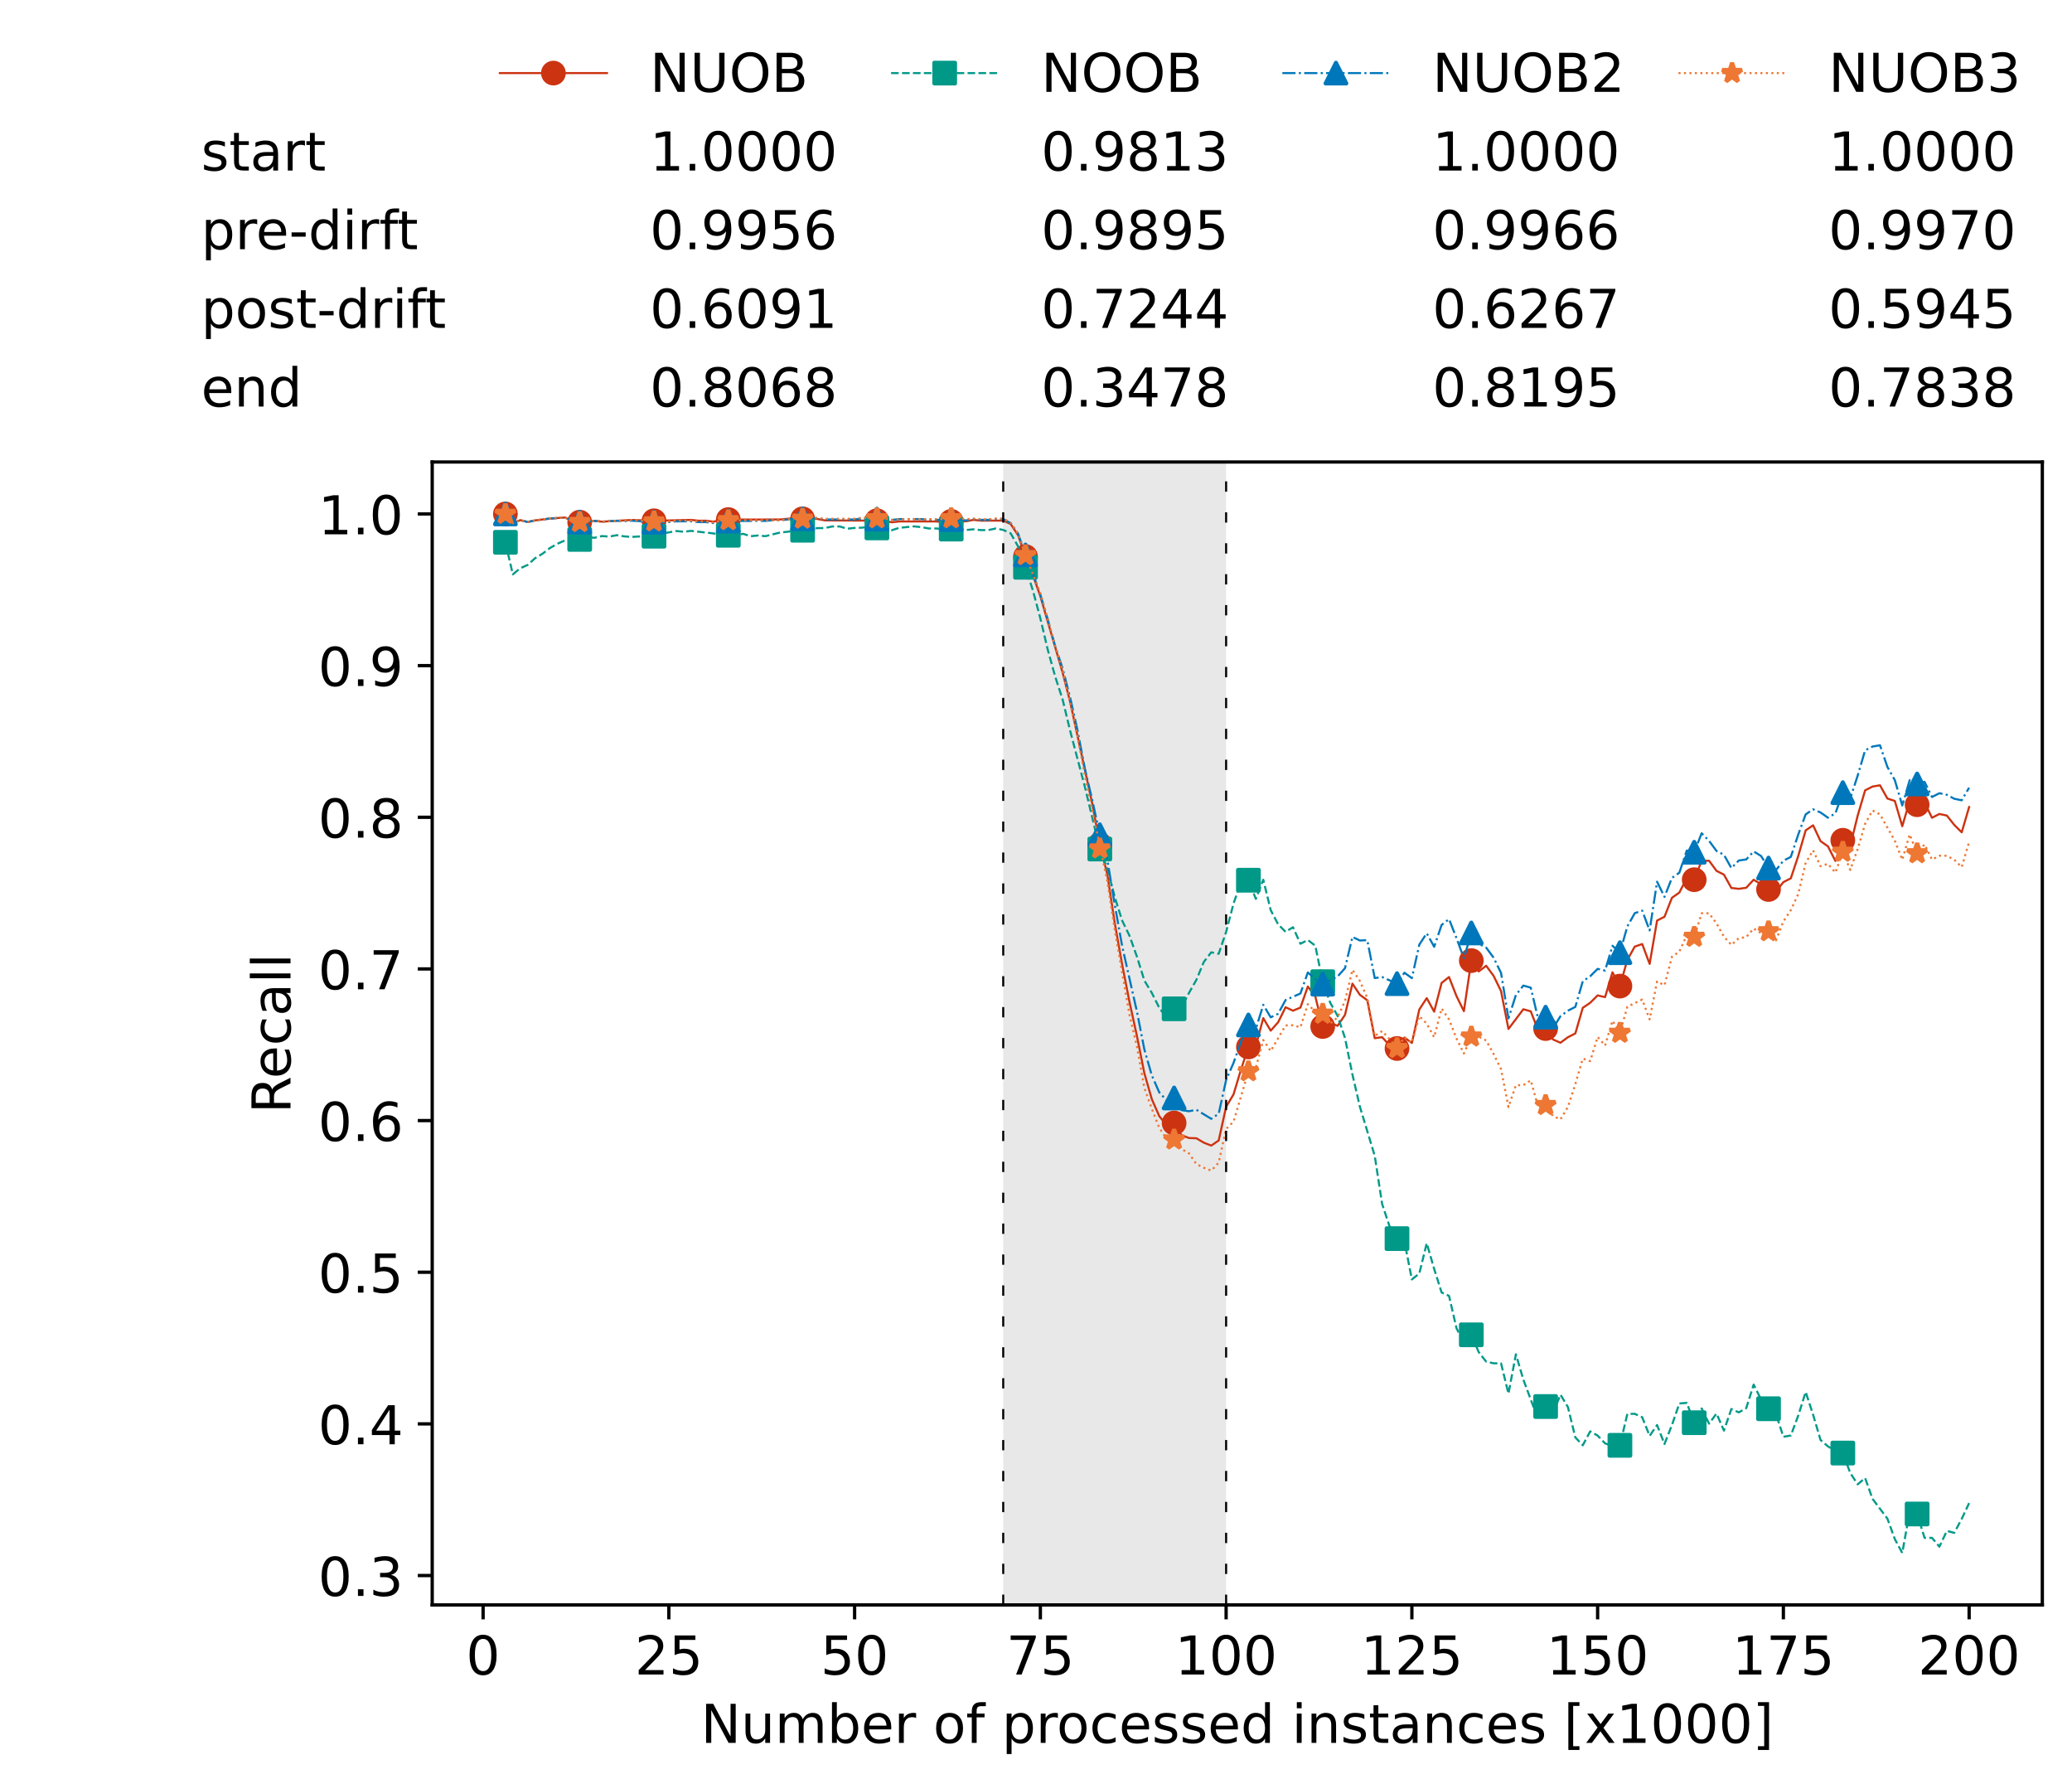 <?xml version="1.0" encoding="utf-8" standalone="no"?>
<!DOCTYPE svg PUBLIC "-//W3C//DTD SVG 1.1//EN"
  "http://www.w3.org/Graphics/SVG/1.1/DTD/svg11.dtd">
<!-- Created with matplotlib (https://matplotlib.org/) -->
<svg height="432.615pt" version="1.1" viewBox="0 0 502.65 432.615" width="502.65pt" xmlns="http://www.w3.org/2000/svg" xmlns:xlink="http://www.w3.org/1999/xlink">
 <defs>
  <style type="text/css">*{stroke-linecap:butt;stroke-linejoin:round;}</style>
 </defs>
 <g id="figure_1">
  <g id="patch_1">
   <path d="M 0 432.615 
L 502.65 432.615 
L 502.65 0 
L 0 0 
z
" style="fill:#ffffff;"/>
  </g>
  <g id="axes_1">
   <g id="patch_2">
    <path d="M 104.85 389.252 
L 495.45 389.252 
L 495.45 112.052 
L 104.85 112.052 
z
" style="fill:#ffffff;"/>
   </g>
   <g id="patch_3">
    <path clip-path="url(#p692f6ca57e)" d="M 297.446 389.252 
L 297.446 112.052 
L 243.372 112.052 
L 243.372 389.252 
z
" style="fill:#d3d3d3;opacity:0.5;"/>
   </g>
   <g id="matplotlib.axis_1">
    <g id="xtick_1">
     <g id="line2d_1">
      <defs>
       <path d="M 0 0 
L 0 3.5 
" id="mfce89250d7" style="stroke:#000000;stroke-width:0.8;"/>
      </defs>
      <g>
       <use style="stroke:#000000;stroke-width:0.8;" x="117.197" xlink:href="#mfce89250d7" y="389.252"/>
      </g>
     </g>
     <g id="text_1">
      <!-- 0 -->
      <g transform="translate(113.061 406.13)scale(0.13 -0.13)">
       <defs>
        <path d="M 31.781 66.406 
Q 24.172 66.406 20.328 58.906 
Q 16.5 51.422 16.5 36.375 
Q 16.5 21.391 20.328 13.891 
Q 24.172 6.391 31.781 6.391 
Q 39.453 6.391 43.281 13.891 
Q 47.125 21.391 47.125 36.375 
Q 47.125 51.422 43.281 58.906 
Q 39.453 66.406 31.781 66.406 
z
M 31.781 74.219 
Q 44.047 74.219 50.516 64.516 
Q 56.984 54.828 56.984 36.375 
Q 56.984 17.969 50.516 8.266 
Q 44.047 -1.422 31.781 -1.422 
Q 19.531 -1.422 13.062 8.266 
Q 6.594 17.969 6.594 36.375 
Q 6.594 54.828 13.062 64.516 
Q 19.531 74.219 31.781 74.219 
z
" id="DejaVuSans-48"/>
       </defs>
       <use xlink:href="#DejaVuSans-48"/>
      </g>
     </g>
    </g>
    <g id="xtick_2">
     <g id="line2d_2">
      <g>
       <use style="stroke:#000000;stroke-width:0.8;" x="162.259" xlink:href="#mfce89250d7" y="389.252"/>
      </g>
     </g>
     <g id="text_2">
      <!-- 25 -->
      <g transform="translate(153.988 406.13)scale(0.13 -0.13)">
       <defs>
        <path d="M 19.188 8.297 
L 53.609 8.297 
L 53.609 0 
L 7.328 0 
L 7.328 8.297 
Q 12.938 14.109 22.625 23.891 
Q 32.328 33.688 34.812 36.531 
Q 39.547 41.844 41.422 45.531 
Q 43.312 49.219 43.312 52.781 
Q 43.312 58.594 39.234 62.25 
Q 35.156 65.922 28.609 65.922 
Q 23.969 65.922 18.812 64.312 
Q 13.672 62.703 7.812 59.422 
L 7.812 69.391 
Q 13.766 71.781 18.938 73 
Q 24.125 74.219 28.422 74.219 
Q 39.75 74.219 46.484 68.547 
Q 53.219 62.891 53.219 53.422 
Q 53.219 48.922 51.531 44.891 
Q 49.859 40.875 45.406 35.406 
Q 44.188 33.984 37.641 27.219 
Q 31.109 20.453 19.188 8.297 
z
" id="DejaVuSans-50"/>
        <path d="M 10.797 72.906 
L 49.516 72.906 
L 49.516 64.594 
L 19.828 64.594 
L 19.828 46.734 
Q 21.969 47.469 24.109 47.828 
Q 26.266 48.188 28.422 48.188 
Q 40.625 48.188 47.75 41.5 
Q 54.891 34.812 54.891 23.391 
Q 54.891 11.625 47.562 5.094 
Q 40.234 -1.422 26.906 -1.422 
Q 22.312 -1.422 17.547 -0.641 
Q 12.797 0.141 7.719 1.703 
L 7.719 11.625 
Q 12.109 9.234 16.797 8.062 
Q 21.484 6.891 26.703 6.891 
Q 35.156 6.891 40.078 11.328 
Q 45.016 15.766 45.016 23.391 
Q 45.016 31 40.078 35.438 
Q 35.156 39.891 26.703 39.891 
Q 22.75 39.891 18.812 39.016 
Q 14.891 38.141 10.797 36.281 
z
" id="DejaVuSans-53"/>
       </defs>
       <use xlink:href="#DejaVuSans-50"/>
       <use x="63.623" xlink:href="#DejaVuSans-53"/>
      </g>
     </g>
    </g>
    <g id="xtick_3">
     <g id="line2d_3">
      <g>
       <use style="stroke:#000000;stroke-width:0.8;" x="207.322" xlink:href="#mfce89250d7" y="389.252"/>
      </g>
     </g>
     <g id="text_3">
      <!-- 50 -->
      <g transform="translate(199.05 406.13)scale(0.13 -0.13)">
       <use xlink:href="#DejaVuSans-53"/>
       <use x="63.623" xlink:href="#DejaVuSans-48"/>
      </g>
     </g>
    </g>
    <g id="xtick_4">
     <g id="line2d_4">
      <g>
       <use style="stroke:#000000;stroke-width:0.8;" x="252.384" xlink:href="#mfce89250d7" y="389.252"/>
      </g>
     </g>
     <g id="text_4">
      <!-- 75 -->
      <g transform="translate(244.113 406.13)scale(0.13 -0.13)">
       <defs>
        <path d="M 8.203 72.906 
L 55.078 72.906 
L 55.078 68.703 
L 28.609 0 
L 18.312 0 
L 43.219 64.594 
L 8.203 64.594 
z
" id="DejaVuSans-55"/>
       </defs>
       <use xlink:href="#DejaVuSans-55"/>
       <use x="63.623" xlink:href="#DejaVuSans-53"/>
      </g>
     </g>
    </g>
    <g id="xtick_5">
     <g id="line2d_5">
      <g>
       <use style="stroke:#000000;stroke-width:0.8;" x="297.446" xlink:href="#mfce89250d7" y="389.252"/>
      </g>
     </g>
     <g id="text_5">
      <!-- 100 -->
      <g transform="translate(285.039 406.13)scale(0.13 -0.13)">
       <defs>
        <path d="M 12.406 8.297 
L 28.516 8.297 
L 28.516 63.922 
L 10.984 60.406 
L 10.984 69.391 
L 28.422 72.906 
L 38.281 72.906 
L 38.281 8.297 
L 54.391 8.297 
L 54.391 0 
L 12.406 0 
z
" id="DejaVuSans-49"/>
       </defs>
       <use xlink:href="#DejaVuSans-49"/>
       <use x="63.623" xlink:href="#DejaVuSans-48"/>
       <use x="127.246" xlink:href="#DejaVuSans-48"/>
      </g>
     </g>
    </g>
    <g id="xtick_6">
     <g id="line2d_6">
      <g>
       <use style="stroke:#000000;stroke-width:0.8;" x="342.509" xlink:href="#mfce89250d7" y="389.252"/>
      </g>
     </g>
     <g id="text_6">
      <!-- 125 -->
      <g transform="translate(330.102 406.13)scale(0.13 -0.13)">
       <use xlink:href="#DejaVuSans-49"/>
       <use x="63.623" xlink:href="#DejaVuSans-50"/>
       <use x="127.246" xlink:href="#DejaVuSans-53"/>
      </g>
     </g>
    </g>
    <g id="xtick_7">
     <g id="line2d_7">
      <g>
       <use style="stroke:#000000;stroke-width:0.8;" x="387.571" xlink:href="#mfce89250d7" y="389.252"/>
      </g>
     </g>
     <g id="text_7">
      <!-- 150 -->
      <g transform="translate(375.164 406.13)scale(0.13 -0.13)">
       <use xlink:href="#DejaVuSans-49"/>
       <use x="63.623" xlink:href="#DejaVuSans-53"/>
       <use x="127.246" xlink:href="#DejaVuSans-48"/>
      </g>
     </g>
    </g>
    <g id="xtick_8">
     <g id="line2d_8">
      <g>
       <use style="stroke:#000000;stroke-width:0.8;" x="432.633" xlink:href="#mfce89250d7" y="389.252"/>
      </g>
     </g>
     <g id="text_8">
      <!-- 175 -->
      <g transform="translate(420.226 406.13)scale(0.13 -0.13)">
       <use xlink:href="#DejaVuSans-49"/>
       <use x="63.623" xlink:href="#DejaVuSans-55"/>
       <use x="127.246" xlink:href="#DejaVuSans-53"/>
      </g>
     </g>
    </g>
    <g id="xtick_9">
     <g id="line2d_9">
      <g>
       <use style="stroke:#000000;stroke-width:0.8;" x="477.695" xlink:href="#mfce89250d7" y="389.252"/>
      </g>
     </g>
     <g id="text_9">
      <!-- 200 -->
      <g transform="translate(465.289 406.13)scale(0.13 -0.13)">
       <use xlink:href="#DejaVuSans-50"/>
       <use x="63.623" xlink:href="#DejaVuSans-48"/>
       <use x="127.246" xlink:href="#DejaVuSans-48"/>
      </g>
     </g>
    </g>
    <g id="text_10">
     <!-- Number of processed instances [x1000] -->
     <g transform="translate(170.025 422.711)scale(0.13 -0.13)">
      <defs>
       <path d="M 9.812 72.906 
L 23.094 72.906 
L 55.422 11.922 
L 55.422 72.906 
L 64.984 72.906 
L 64.984 0 
L 51.703 0 
L 19.391 60.984 
L 19.391 0 
L 9.812 0 
z
" id="DejaVuSans-78"/>
       <path d="M 8.5 21.578 
L 8.5 54.688 
L 17.484 54.688 
L 17.484 21.922 
Q 17.484 14.156 20.5 10.266 
Q 23.531 6.391 29.594 6.391 
Q 36.859 6.391 41.078 11.031 
Q 45.312 15.672 45.312 23.688 
L 45.312 54.688 
L 54.297 54.688 
L 54.297 0 
L 45.312 0 
L 45.312 8.406 
Q 42.047 3.422 37.719 1 
Q 33.406 -1.422 27.688 -1.422 
Q 18.266 -1.422 13.375 4.438 
Q 8.5 10.297 8.5 21.578 
z
M 31.109 56 
z
" id="DejaVuSans-117"/>
       <path d="M 52 44.188 
Q 55.375 50.25 60.062 53.125 
Q 64.75 56 71.094 56 
Q 79.641 56 84.281 50.016 
Q 88.922 44.047 88.922 33.016 
L 88.922 0 
L 79.891 0 
L 79.891 32.719 
Q 79.891 40.578 77.094 44.375 
Q 74.312 48.188 68.609 48.188 
Q 61.625 48.188 57.562 43.547 
Q 53.516 38.922 53.516 30.906 
L 53.516 0 
L 44.484 0 
L 44.484 32.719 
Q 44.484 40.625 41.703 44.406 
Q 38.922 48.188 33.109 48.188 
Q 26.219 48.188 22.156 43.531 
Q 18.109 38.875 18.109 30.906 
L 18.109 0 
L 9.078 0 
L 9.078 54.688 
L 18.109 54.688 
L 18.109 46.188 
Q 21.188 51.219 25.484 53.609 
Q 29.781 56 35.688 56 
Q 41.656 56 45.828 52.969 
Q 50 49.953 52 44.188 
z
" id="DejaVuSans-109"/>
       <path d="M 48.688 27.297 
Q 48.688 37.203 44.609 42.844 
Q 40.531 48.484 33.406 48.484 
Q 26.266 48.484 22.188 42.844 
Q 18.109 37.203 18.109 27.297 
Q 18.109 17.391 22.188 11.75 
Q 26.266 6.109 33.406 6.109 
Q 40.531 6.109 44.609 11.75 
Q 48.688 17.391 48.688 27.297 
z
M 18.109 46.391 
Q 20.953 51.266 25.266 53.625 
Q 29.594 56 35.594 56 
Q 45.562 56 51.781 48.094 
Q 58.016 40.188 58.016 27.297 
Q 58.016 14.406 51.781 6.484 
Q 45.562 -1.422 35.594 -1.422 
Q 29.594 -1.422 25.266 0.953 
Q 20.953 3.328 18.109 8.203 
L 18.109 0 
L 9.078 0 
L 9.078 75.984 
L 18.109 75.984 
z
" id="DejaVuSans-98"/>
       <path d="M 56.203 29.594 
L 56.203 25.203 
L 14.891 25.203 
Q 15.484 15.922 20.484 11.062 
Q 25.484 6.203 34.422 6.203 
Q 39.594 6.203 44.453 7.469 
Q 49.312 8.734 54.109 11.281 
L 54.109 2.781 
Q 49.266 0.734 44.188 -0.344 
Q 39.109 -1.422 33.891 -1.422 
Q 20.797 -1.422 13.156 6.188 
Q 5.516 13.812 5.516 26.812 
Q 5.516 40.234 12.766 48.109 
Q 20.016 56 32.328 56 
Q 43.359 56 49.781 48.891 
Q 56.203 41.797 56.203 29.594 
z
M 47.219 32.234 
Q 47.125 39.594 43.094 43.984 
Q 39.062 48.391 32.422 48.391 
Q 24.906 48.391 20.391 44.141 
Q 15.875 39.891 15.188 32.172 
z
" id="DejaVuSans-101"/>
       <path d="M 41.109 46.297 
Q 39.594 47.172 37.812 47.578 
Q 36.031 48 33.891 48 
Q 26.266 48 22.188 43.047 
Q 18.109 38.094 18.109 28.812 
L 18.109 0 
L 9.078 0 
L 9.078 54.688 
L 18.109 54.688 
L 18.109 46.188 
Q 20.953 51.172 25.484 53.578 
Q 30.031 56 36.531 56 
Q 37.453 56 38.578 55.875 
Q 39.703 55.766 41.062 55.516 
z
" id="DejaVuSans-114"/>
       <path id="DejaVuSans-32"/>
       <path d="M 30.609 48.391 
Q 23.391 48.391 19.188 42.75 
Q 14.984 37.109 14.984 27.297 
Q 14.984 17.484 19.156 11.844 
Q 23.344 6.203 30.609 6.203 
Q 37.797 6.203 41.984 11.859 
Q 46.188 17.531 46.188 27.297 
Q 46.188 37.016 41.984 42.703 
Q 37.797 48.391 30.609 48.391 
z
M 30.609 56 
Q 42.328 56 49.016 48.375 
Q 55.719 40.766 55.719 27.297 
Q 55.719 13.875 49.016 6.219 
Q 42.328 -1.422 30.609 -1.422 
Q 18.844 -1.422 12.172 6.219 
Q 5.516 13.875 5.516 27.297 
Q 5.516 40.766 12.172 48.375 
Q 18.844 56 30.609 56 
z
" id="DejaVuSans-111"/>
       <path d="M 37.109 75.984 
L 37.109 68.5 
L 28.516 68.5 
Q 23.688 68.5 21.797 66.547 
Q 19.922 64.594 19.922 59.516 
L 19.922 54.688 
L 34.719 54.688 
L 34.719 47.703 
L 19.922 47.703 
L 19.922 0 
L 10.891 0 
L 10.891 47.703 
L 2.297 47.703 
L 2.297 54.688 
L 10.891 54.688 
L 10.891 58.5 
Q 10.891 67.625 15.141 71.797 
Q 19.391 75.984 28.609 75.984 
z
" id="DejaVuSans-102"/>
       <path d="M 18.109 8.203 
L 18.109 -20.797 
L 9.078 -20.797 
L 9.078 54.688 
L 18.109 54.688 
L 18.109 46.391 
Q 20.953 51.266 25.266 53.625 
Q 29.594 56 35.594 56 
Q 45.562 56 51.781 48.094 
Q 58.016 40.188 58.016 27.297 
Q 58.016 14.406 51.781 6.484 
Q 45.562 -1.422 35.594 -1.422 
Q 29.594 -1.422 25.266 0.953 
Q 20.953 3.328 18.109 8.203 
z
M 48.688 27.297 
Q 48.688 37.203 44.609 42.844 
Q 40.531 48.484 33.406 48.484 
Q 26.266 48.484 22.188 42.844 
Q 18.109 37.203 18.109 27.297 
Q 18.109 17.391 22.188 11.75 
Q 26.266 6.109 33.406 6.109 
Q 40.531 6.109 44.609 11.75 
Q 48.688 17.391 48.688 27.297 
z
" id="DejaVuSans-112"/>
       <path d="M 48.781 52.594 
L 48.781 44.188 
Q 44.969 46.297 41.141 47.344 
Q 37.312 48.391 33.406 48.391 
Q 24.656 48.391 19.812 42.844 
Q 14.984 37.312 14.984 27.297 
Q 14.984 17.281 19.812 11.734 
Q 24.656 6.203 33.406 6.203 
Q 37.312 6.203 41.141 7.25 
Q 44.969 8.297 48.781 10.406 
L 48.781 2.094 
Q 45.016 0.344 40.984 -0.531 
Q 36.969 -1.422 32.422 -1.422 
Q 20.062 -1.422 12.781 6.344 
Q 5.516 14.109 5.516 27.297 
Q 5.516 40.672 12.859 48.328 
Q 20.219 56 33.016 56 
Q 37.156 56 41.109 55.141 
Q 45.062 54.297 48.781 52.594 
z
" id="DejaVuSans-99"/>
       <path d="M 44.281 53.078 
L 44.281 44.578 
Q 40.484 46.531 36.375 47.5 
Q 32.281 48.484 27.875 48.484 
Q 21.188 48.484 17.844 46.438 
Q 14.5 44.391 14.5 40.281 
Q 14.5 37.156 16.891 35.375 
Q 19.281 33.594 26.516 31.984 
L 29.594 31.297 
Q 39.156 29.25 43.188 25.516 
Q 47.219 21.781 47.219 15.094 
Q 47.219 7.469 41.188 3.016 
Q 35.156 -1.422 24.609 -1.422 
Q 20.219 -1.422 15.453 -0.562 
Q 10.688 0.297 5.422 2 
L 5.422 11.281 
Q 10.406 8.688 15.234 7.391 
Q 20.062 6.109 24.812 6.109 
Q 31.156 6.109 34.562 8.281 
Q 37.984 10.453 37.984 14.406 
Q 37.984 18.062 35.516 20.016 
Q 33.062 21.969 24.703 23.781 
L 21.578 24.516 
Q 13.234 26.266 9.516 29.906 
Q 5.812 33.547 5.812 39.891 
Q 5.812 47.609 11.281 51.797 
Q 16.75 56 26.812 56 
Q 31.781 56 36.172 55.266 
Q 40.578 54.547 44.281 53.078 
z
" id="DejaVuSans-115"/>
       <path d="M 45.406 46.391 
L 45.406 75.984 
L 54.391 75.984 
L 54.391 0 
L 45.406 0 
L 45.406 8.203 
Q 42.578 3.328 38.25 0.953 
Q 33.938 -1.422 27.875 -1.422 
Q 17.969 -1.422 11.734 6.484 
Q 5.516 14.406 5.516 27.297 
Q 5.516 40.188 11.734 48.094 
Q 17.969 56 27.875 56 
Q 33.938 56 38.25 53.625 
Q 42.578 51.266 45.406 46.391 
z
M 14.797 27.297 
Q 14.797 17.391 18.875 11.75 
Q 22.953 6.109 30.078 6.109 
Q 37.203 6.109 41.297 11.75 
Q 45.406 17.391 45.406 27.297 
Q 45.406 37.203 41.297 42.844 
Q 37.203 48.484 30.078 48.484 
Q 22.953 48.484 18.875 42.844 
Q 14.797 37.203 14.797 27.297 
z
" id="DejaVuSans-100"/>
       <path d="M 9.422 54.688 
L 18.406 54.688 
L 18.406 0 
L 9.422 0 
z
M 9.422 75.984 
L 18.406 75.984 
L 18.406 64.594 
L 9.422 64.594 
z
" id="DejaVuSans-105"/>
       <path d="M 54.891 33.016 
L 54.891 0 
L 45.906 0 
L 45.906 32.719 
Q 45.906 40.484 42.875 44.328 
Q 39.844 48.188 33.797 48.188 
Q 26.516 48.188 22.312 43.547 
Q 18.109 38.922 18.109 30.906 
L 18.109 0 
L 9.078 0 
L 9.078 54.688 
L 18.109 54.688 
L 18.109 46.188 
Q 21.344 51.125 25.703 53.562 
Q 30.078 56 35.797 56 
Q 45.219 56 50.047 50.172 
Q 54.891 44.344 54.891 33.016 
z
" id="DejaVuSans-110"/>
       <path d="M 18.312 70.219 
L 18.312 54.688 
L 36.812 54.688 
L 36.812 47.703 
L 18.312 47.703 
L 18.312 18.016 
Q 18.312 11.328 20.141 9.422 
Q 21.969 7.516 27.594 7.516 
L 36.812 7.516 
L 36.812 0 
L 27.594 0 
Q 17.188 0 13.234 3.875 
Q 9.281 7.766 9.281 18.016 
L 9.281 47.703 
L 2.688 47.703 
L 2.688 54.688 
L 9.281 54.688 
L 9.281 70.219 
z
" id="DejaVuSans-116"/>
       <path d="M 34.281 27.484 
Q 23.391 27.484 19.188 25 
Q 14.984 22.516 14.984 16.5 
Q 14.984 11.719 18.141 8.906 
Q 21.297 6.109 26.703 6.109 
Q 34.188 6.109 38.703 11.406 
Q 43.219 16.703 43.219 25.484 
L 43.219 27.484 
z
M 52.203 31.203 
L 52.203 0 
L 43.219 0 
L 43.219 8.297 
Q 40.141 3.328 35.547 0.953 
Q 30.953 -1.422 24.312 -1.422 
Q 15.922 -1.422 10.953 3.297 
Q 6 8.016 6 15.922 
Q 6 25.141 12.172 29.828 
Q 18.359 34.516 30.609 34.516 
L 43.219 34.516 
L 43.219 35.406 
Q 43.219 41.609 39.141 45 
Q 35.062 48.391 27.688 48.391 
Q 23 48.391 18.547 47.266 
Q 14.109 46.141 10.016 43.891 
L 10.016 52.203 
Q 14.938 54.109 19.578 55.047 
Q 24.219 56 28.609 56 
Q 40.484 56 46.344 49.844 
Q 52.203 43.703 52.203 31.203 
z
" id="DejaVuSans-97"/>
       <path d="M 8.594 75.984 
L 29.297 75.984 
L 29.297 69 
L 17.578 69 
L 17.578 -6.203 
L 29.297 -6.203 
L 29.297 -13.188 
L 8.594 -13.188 
z
" id="DejaVuSans-91"/>
       <path d="M 54.891 54.688 
L 35.109 28.078 
L 55.906 0 
L 45.312 0 
L 29.391 21.484 
L 13.484 0 
L 2.875 0 
L 24.125 28.609 
L 4.688 54.688 
L 15.281 54.688 
L 29.781 35.203 
L 44.281 54.688 
z
" id="DejaVuSans-120"/>
       <path d="M 30.422 75.984 
L 30.422 -13.188 
L 9.719 -13.188 
L 9.719 -6.203 
L 21.391 -6.203 
L 21.391 69 
L 9.719 69 
L 9.719 75.984 
z
" id="DejaVuSans-93"/>
      </defs>
      <use xlink:href="#DejaVuSans-78"/>
      <use x="74.805" xlink:href="#DejaVuSans-117"/>
      <use x="138.184" xlink:href="#DejaVuSans-109"/>
      <use x="235.596" xlink:href="#DejaVuSans-98"/>
      <use x="299.072" xlink:href="#DejaVuSans-101"/>
      <use x="360.596" xlink:href="#DejaVuSans-114"/>
      <use x="401.709" xlink:href="#DejaVuSans-32"/>
      <use x="433.496" xlink:href="#DejaVuSans-111"/>
      <use x="494.678" xlink:href="#DejaVuSans-102"/>
      <use x="529.883" xlink:href="#DejaVuSans-32"/>
      <use x="561.67" xlink:href="#DejaVuSans-112"/>
      <use x="625.146" xlink:href="#DejaVuSans-114"/>
      <use x="664.01" xlink:href="#DejaVuSans-111"/>
      <use x="725.191" xlink:href="#DejaVuSans-99"/>
      <use x="780.172" xlink:href="#DejaVuSans-101"/>
      <use x="841.695" xlink:href="#DejaVuSans-115"/>
      <use x="893.795" xlink:href="#DejaVuSans-115"/>
      <use x="945.895" xlink:href="#DejaVuSans-101"/>
      <use x="1007.418" xlink:href="#DejaVuSans-100"/>
      <use x="1070.895" xlink:href="#DejaVuSans-32"/>
      <use x="1102.682" xlink:href="#DejaVuSans-105"/>
      <use x="1130.465" xlink:href="#DejaVuSans-110"/>
      <use x="1193.844" xlink:href="#DejaVuSans-115"/>
      <use x="1245.943" xlink:href="#DejaVuSans-116"/>
      <use x="1285.152" xlink:href="#DejaVuSans-97"/>
      <use x="1346.432" xlink:href="#DejaVuSans-110"/>
      <use x="1409.811" xlink:href="#DejaVuSans-99"/>
      <use x="1464.791" xlink:href="#DejaVuSans-101"/>
      <use x="1526.314" xlink:href="#DejaVuSans-115"/>
      <use x="1578.414" xlink:href="#DejaVuSans-32"/>
      <use x="1610.201" xlink:href="#DejaVuSans-91"/>
      <use x="1649.215" xlink:href="#DejaVuSans-120"/>
      <use x="1708.395" xlink:href="#DejaVuSans-49"/>
      <use x="1772.018" xlink:href="#DejaVuSans-48"/>
      <use x="1835.641" xlink:href="#DejaVuSans-48"/>
      <use x="1899.264" xlink:href="#DejaVuSans-48"/>
      <use x="1962.887" xlink:href="#DejaVuSans-93"/>
     </g>
    </g>
   </g>
   <g id="matplotlib.axis_2">
    <g id="ytick_1">
     <g id="line2d_10">
      <defs>
       <path d="M 0 0 
L -3.5 0 
" id="m4cf8fbf7dd" style="stroke:#000000;stroke-width:0.8;"/>
      </defs>
      <g>
       <use style="stroke:#000000;stroke-width:0.8;" x="104.85" xlink:href="#m4cf8fbf7dd" y="382.125"/>
      </g>
     </g>
     <g id="text_11">
      <!-- 0.3 -->
      <g transform="translate(77.176 387.064)scale(0.13 -0.13)">
       <defs>
        <path d="M 10.688 12.406 
L 21 12.406 
L 21 0 
L 10.688 0 
z
" id="DejaVuSans-46"/>
        <path d="M 40.578 39.312 
Q 47.656 37.797 51.625 33 
Q 55.609 28.219 55.609 21.188 
Q 55.609 10.406 48.188 4.484 
Q 40.766 -1.422 27.094 -1.422 
Q 22.516 -1.422 17.656 -0.516 
Q 12.797 0.391 7.625 2.203 
L 7.625 11.719 
Q 11.719 9.328 16.594 8.109 
Q 21.484 6.891 26.812 6.891 
Q 36.078 6.891 40.938 10.547 
Q 45.797 14.203 45.797 21.188 
Q 45.797 27.641 41.281 31.266 
Q 36.766 34.906 28.719 34.906 
L 20.219 34.906 
L 20.219 43.016 
L 29.109 43.016 
Q 36.375 43.016 40.234 45.922 
Q 44.094 48.828 44.094 54.297 
Q 44.094 59.906 40.109 62.906 
Q 36.141 65.922 28.719 65.922 
Q 24.656 65.922 20.016 65.031 
Q 15.375 64.156 9.812 62.312 
L 9.812 71.094 
Q 15.438 72.656 20.344 73.438 
Q 25.25 74.219 29.594 74.219 
Q 40.828 74.219 47.359 69.109 
Q 53.906 64.016 53.906 55.328 
Q 53.906 49.266 50.438 45.094 
Q 46.969 40.922 40.578 39.312 
z
" id="DejaVuSans-51"/>
       </defs>
       <use xlink:href="#DejaVuSans-48"/>
       <use x="63.623" xlink:href="#DejaVuSans-46"/>
       <use x="95.41" xlink:href="#DejaVuSans-51"/>
      </g>
     </g>
    </g>
    <g id="ytick_2">
     <g id="line2d_11">
      <g>
       <use style="stroke:#000000;stroke-width:0.8;" x="104.85" xlink:href="#m4cf8fbf7dd" y="345.343"/>
      </g>
     </g>
     <g id="text_12">
      <!-- 0.4 -->
      <g transform="translate(77.176 350.282)scale(0.13 -0.13)">
       <defs>
        <path d="M 37.797 64.312 
L 12.891 25.391 
L 37.797 25.391 
z
M 35.203 72.906 
L 47.609 72.906 
L 47.609 25.391 
L 58.016 25.391 
L 58.016 17.188 
L 47.609 17.188 
L 47.609 0 
L 37.797 0 
L 37.797 17.188 
L 4.891 17.188 
L 4.891 26.703 
z
" id="DejaVuSans-52"/>
       </defs>
       <use xlink:href="#DejaVuSans-48"/>
       <use x="63.623" xlink:href="#DejaVuSans-46"/>
       <use x="95.41" xlink:href="#DejaVuSans-52"/>
      </g>
     </g>
    </g>
    <g id="ytick_3">
     <g id="line2d_12">
      <g>
       <use style="stroke:#000000;stroke-width:0.8;" x="104.85" xlink:href="#m4cf8fbf7dd" y="308.561"/>
      </g>
     </g>
     <g id="text_13">
      <!-- 0.5 -->
      <g transform="translate(77.176 313.5)scale(0.13 -0.13)">
       <use xlink:href="#DejaVuSans-48"/>
       <use x="63.623" xlink:href="#DejaVuSans-46"/>
       <use x="95.41" xlink:href="#DejaVuSans-53"/>
      </g>
     </g>
    </g>
    <g id="ytick_4">
     <g id="line2d_13">
      <g>
       <use style="stroke:#000000;stroke-width:0.8;" x="104.85" xlink:href="#m4cf8fbf7dd" y="271.78"/>
      </g>
     </g>
     <g id="text_14">
      <!-- 0.6 -->
      <g transform="translate(77.176 276.719)scale(0.13 -0.13)">
       <defs>
        <path d="M 33.016 40.375 
Q 26.375 40.375 22.484 35.828 
Q 18.609 31.297 18.609 23.391 
Q 18.609 15.531 22.484 10.953 
Q 26.375 6.391 33.016 6.391 
Q 39.656 6.391 43.531 10.953 
Q 47.406 15.531 47.406 23.391 
Q 47.406 31.297 43.531 35.828 
Q 39.656 40.375 33.016 40.375 
z
M 52.594 71.297 
L 52.594 62.312 
Q 48.875 64.062 45.094 64.984 
Q 41.312 65.922 37.594 65.922 
Q 27.828 65.922 22.672 59.328 
Q 17.531 52.734 16.797 39.406 
Q 19.672 43.656 24.016 45.922 
Q 28.375 48.188 33.594 48.188 
Q 44.578 48.188 50.953 41.516 
Q 57.328 34.859 57.328 23.391 
Q 57.328 12.156 50.688 5.359 
Q 44.047 -1.422 33.016 -1.422 
Q 20.359 -1.422 13.672 8.266 
Q 6.984 17.969 6.984 36.375 
Q 6.984 53.656 15.188 63.938 
Q 23.391 74.219 37.203 74.219 
Q 40.922 74.219 44.703 73.484 
Q 48.484 72.75 52.594 71.297 
z
" id="DejaVuSans-54"/>
       </defs>
       <use xlink:href="#DejaVuSans-48"/>
       <use x="63.623" xlink:href="#DejaVuSans-46"/>
       <use x="95.41" xlink:href="#DejaVuSans-54"/>
      </g>
     </g>
    </g>
    <g id="ytick_5">
     <g id="line2d_14">
      <g>
       <use style="stroke:#000000;stroke-width:0.8;" x="104.85" xlink:href="#m4cf8fbf7dd" y="234.998"/>
      </g>
     </g>
     <g id="text_15">
      <!-- 0.7 -->
      <g transform="translate(77.176 239.937)scale(0.13 -0.13)">
       <use xlink:href="#DejaVuSans-48"/>
       <use x="63.623" xlink:href="#DejaVuSans-46"/>
       <use x="95.41" xlink:href="#DejaVuSans-55"/>
      </g>
     </g>
    </g>
    <g id="ytick_6">
     <g id="line2d_15">
      <g>
       <use style="stroke:#000000;stroke-width:0.8;" x="104.85" xlink:href="#m4cf8fbf7dd" y="198.216"/>
      </g>
     </g>
     <g id="text_16">
      <!-- 0.8 -->
      <g transform="translate(77.176 203.155)scale(0.13 -0.13)">
       <defs>
        <path d="M 31.781 34.625 
Q 24.75 34.625 20.719 30.859 
Q 16.703 27.094 16.703 20.516 
Q 16.703 13.922 20.719 10.156 
Q 24.75 6.391 31.781 6.391 
Q 38.812 6.391 42.859 10.172 
Q 46.922 13.969 46.922 20.516 
Q 46.922 27.094 42.891 30.859 
Q 38.875 34.625 31.781 34.625 
z
M 21.922 38.812 
Q 15.578 40.375 12.031 44.719 
Q 8.5 49.078 8.5 55.328 
Q 8.5 64.062 14.719 69.141 
Q 20.953 74.219 31.781 74.219 
Q 42.672 74.219 48.875 69.141 
Q 55.078 64.062 55.078 55.328 
Q 55.078 49.078 51.531 44.719 
Q 48 40.375 41.703 38.812 
Q 48.828 37.156 52.797 32.312 
Q 56.781 27.484 56.781 20.516 
Q 56.781 9.906 50.312 4.234 
Q 43.844 -1.422 31.781 -1.422 
Q 19.734 -1.422 13.25 4.234 
Q 6.781 9.906 6.781 20.516 
Q 6.781 27.484 10.781 32.312 
Q 14.797 37.156 21.922 38.812 
z
M 18.312 54.391 
Q 18.312 48.734 21.844 45.562 
Q 25.391 42.391 31.781 42.391 
Q 38.141 42.391 41.719 45.562 
Q 45.312 48.734 45.312 54.391 
Q 45.312 60.062 41.719 63.234 
Q 38.141 66.406 31.781 66.406 
Q 25.391 66.406 21.844 63.234 
Q 18.312 60.062 18.312 54.391 
z
" id="DejaVuSans-56"/>
       </defs>
       <use xlink:href="#DejaVuSans-48"/>
       <use x="63.623" xlink:href="#DejaVuSans-46"/>
       <use x="95.41" xlink:href="#DejaVuSans-56"/>
      </g>
     </g>
    </g>
    <g id="ytick_7">
     <g id="line2d_16">
      <g>
       <use style="stroke:#000000;stroke-width:0.8;" x="104.85" xlink:href="#m4cf8fbf7dd" y="161.434"/>
      </g>
     </g>
     <g id="text_17">
      <!-- 0.9 -->
      <g transform="translate(77.176 166.373)scale(0.13 -0.13)">
       <defs>
        <path d="M 10.984 1.516 
L 10.984 10.5 
Q 14.703 8.734 18.5 7.812 
Q 22.312 6.891 25.984 6.891 
Q 35.75 6.891 40.891 13.453 
Q 46.047 20.016 46.781 33.406 
Q 43.953 29.203 39.594 26.953 
Q 35.25 24.703 29.984 24.703 
Q 19.047 24.703 12.672 31.312 
Q 6.297 37.938 6.297 49.422 
Q 6.297 60.641 12.938 67.422 
Q 19.578 74.219 30.609 74.219 
Q 43.266 74.219 49.922 64.516 
Q 56.594 54.828 56.594 36.375 
Q 56.594 19.141 48.406 8.859 
Q 40.234 -1.422 26.422 -1.422 
Q 22.703 -1.422 18.891 -0.688 
Q 15.094 0.047 10.984 1.516 
z
M 30.609 32.422 
Q 37.25 32.422 41.125 36.953 
Q 45.016 41.5 45.016 49.422 
Q 45.016 57.281 41.125 61.844 
Q 37.25 66.406 30.609 66.406 
Q 23.969 66.406 20.094 61.844 
Q 16.219 57.281 16.219 49.422 
Q 16.219 41.5 20.094 36.953 
Q 23.969 32.422 30.609 32.422 
z
" id="DejaVuSans-57"/>
       </defs>
       <use xlink:href="#DejaVuSans-48"/>
       <use x="63.623" xlink:href="#DejaVuSans-46"/>
       <use x="95.41" xlink:href="#DejaVuSans-57"/>
      </g>
     </g>
    </g>
    <g id="ytick_8">
     <g id="line2d_17">
      <g>
       <use style="stroke:#000000;stroke-width:0.8;" x="104.85" xlink:href="#m4cf8fbf7dd" y="124.652"/>
      </g>
     </g>
     <g id="text_18">
      <!-- 1.0 -->
      <g transform="translate(77.176 129.591)scale(0.13 -0.13)">
       <use xlink:href="#DejaVuSans-49"/>
       <use x="63.623" xlink:href="#DejaVuSans-46"/>
       <use x="95.41" xlink:href="#DejaVuSans-48"/>
      </g>
     </g>
    </g>
    <g id="text_19">
     <!-- Recall -->
     <g transform="translate(70.472 270.044)rotate(-90)scale(0.13 -0.13)">
      <defs>
       <path d="M 44.391 34.188 
Q 47.562 33.109 50.562 29.594 
Q 53.562 26.078 56.594 19.922 
L 66.609 0 
L 56 0 
L 46.688 18.703 
Q 43.062 26.031 39.672 28.422 
Q 36.281 30.812 30.422 30.812 
L 19.672 30.812 
L 19.672 0 
L 9.812 0 
L 9.812 72.906 
L 32.078 72.906 
Q 44.578 72.906 50.734 67.672 
Q 56.891 62.453 56.891 51.906 
Q 56.891 45.016 53.688 40.469 
Q 50.484 35.938 44.391 34.188 
z
M 19.672 64.797 
L 19.672 38.922 
L 32.078 38.922 
Q 39.203 38.922 42.844 42.219 
Q 46.484 45.516 46.484 51.906 
Q 46.484 58.297 42.844 61.547 
Q 39.203 64.797 32.078 64.797 
z
" id="DejaVuSans-82"/>
       <path d="M 9.422 75.984 
L 18.406 75.984 
L 18.406 0 
L 9.422 0 
z
" id="DejaVuSans-108"/>
      </defs>
      <use xlink:href="#DejaVuSans-82"/>
      <use x="64.982" xlink:href="#DejaVuSans-101"/>
      <use x="126.506" xlink:href="#DejaVuSans-99"/>
      <use x="181.486" xlink:href="#DejaVuSans-97"/>
      <use x="242.766" xlink:href="#DejaVuSans-108"/>
      <use x="270.549" xlink:href="#DejaVuSans-108"/>
     </g>
    </g>
   </g>
   <g id="line2d_18"/>
   <g id="line2d_19"/>
   <g id="line2d_20"/>
   <g id="line2d_21"/>
   <g id="line2d_22"/>
   <g id="line2d_23">
    <path clip-path="url(#p692f6ca57e)" d="M 122.605 124.652 
L 124.407 126.895 
L 126.21 126.147 
L 128.012 126.602 
L 129.815 126.212 
L 133.419 125.766 
L 137.024 125.518 
L 138.827 126.214 
L 140.629 126.639 
L 144.234 126.333 
L 146.037 126.522 
L 153.247 126.107 
L 158.654 126.31 
L 167.667 126.093 
L 169.469 126.287 
L 171.272 126.287 
L 173.074 126.523 
L 174.877 126.131 
L 176.679 126.015 
L 189.297 125.993 
L 192.902 125.644 
L 194.704 125.83 
L 196.507 125.656 
L 198.309 125.873 
L 200.112 126.213 
L 214.532 126.293 
L 216.334 126.672 
L 218.137 126.478 
L 227.149 126.478 
L 228.952 126.634 
L 230.754 126.448 
L 234.359 126.43 
L 236.162 126.089 
L 237.964 126.279 
L 243.372 126.268 
L 245.174 127.094 
L 246.976 129.804 
L 248.779 134.997 
L 250.581 139.541 
L 252.384 144.604 
L 257.791 163.171 
L 259.594 170.155 
L 265.001 195.07 
L 266.804 204.806 
L 268.606 211.975 
L 270.409 223.753 
L 272.211 233.85 
L 274.014 243.052 
L 275.816 251.296 
L 277.619 260.318 
L 279.421 266.588 
L 281.224 270.697 
L 283.026 272.957 
L 284.829 272.369 
L 286.631 275.318 
L 288.434 276.006 
L 290.236 276.068 
L 292.039 277.139 
L 293.841 277.844 
L 295.644 276.607 
L 297.446 268.433 
L 299.249 265.412 
L 301.051 259.418 
L 302.854 253.926 
L 304.656 253.653 
L 306.459 246.932 
L 308.261 249.972 
L 310.064 247.937 
L 311.866 244.291 
L 313.669 245.127 
L 315.471 244.374 
L 317.274 239.266 
L 319.076 241.651 
L 320.879 248.961 
L 322.681 248.036 
L 324.484 248.803 
L 326.286 246.139 
L 328.089 238.566 
L 329.891 241.271 
L 331.694 242.597 
L 333.496 251.793 
L 335.299 251.554 
L 337.101 253.524 
L 338.904 254.296 
L 340.706 251.643 
L 342.509 252.957 
L 344.311 244.836 
L 346.114 242.078 
L 347.916 245.362 
L 349.719 238.395 
L 351.521 236.965 
L 353.324 241.563 
L 355.126 245.241 
L 356.928 232.98 
L 358.731 235.608 
L 360.533 234.228 
L 362.336 236.68 
L 364.138 240.359 
L 365.941 249.554 
L 369.546 244.78 
L 371.348 245.281 
L 373.151 249.879 
L 374.953 249.461 
L 376.756 252.113 
L 378.558 252.902 
L 380.361 251.564 
L 382.163 250.645 
L 383.966 244.435 
L 385.768 243.209 
L 387.571 241.421 
L 389.373 241.838 
L 391.176 235.82 
L 392.978 239.163 
L 394.781 232.797 
L 396.583 229.579 
L 398.386 228.966 
L 400.188 233.776 
L 401.991 223.267 
L 403.793 222.347 
L 405.596 217.749 
L 407.398 216.476 
L 409.201 212.939 
L 411.003 213.357 
L 412.806 208.76 
L 414.608 208.76 
L 416.411 211.212 
L 418.213 212.131 
L 420.016 215.364 
L 421.818 215.568 
L 423.621 215.313 
L 425.423 213.362 
L 427.226 214.477 
L 429.028 215.731 
L 430.831 216.245 
L 432.633 213.946 
L 434.436 213.027 
L 436.238 207.604 
L 438.041 201.394 
L 439.843 200.168 
L 441.646 203.999 
L 443.448 205.272 
L 445.251 208.809 
L 447.053 203.793 
L 448.856 205.173 
L 450.658 197.816 
L 452.461 191.686 
L 454.263 190.766 
L 456.066 190.46 
L 457.868 193.671 
L 459.671 194.255 
L 461.473 200.385 
L 463.276 194.255 
L 465.078 195.174 
L 466.881 194.66 
L 468.683 198.338 
L 470.485 197.419 
L 472.288 197.802 
L 474.09 200.071 
L 475.893 201.863 
L 477.695 195.732 
L 477.695 195.732 
" style="fill:none;stroke:#cc3311;stroke-linecap:square;stroke-width:0.5;"/>
    <defs>
     <path d="M 0 2.5 
C 0.663 2.5 1.299 2.237 1.768 1.768 
C 2.237 1.299 2.5 0.663 2.5 0 
C 2.5 -0.663 2.237 -1.299 1.768 -1.768 
C 1.299 -2.237 0.663 -2.5 0 -2.5 
C -0.663 -2.5 -1.299 -2.237 -1.768 -1.768 
C -2.237 -1.299 -2.5 -0.663 -2.5 0 
C -2.5 0.663 -2.237 1.299 -1.768 1.768 
C -1.299 2.237 -0.663 2.5 0 2.5 
z
" id="m380349052b" style="stroke:#cc3311;"/>
    </defs>
    <g clip-path="url(#p692f6ca57e)">
     <use style="fill:#cc3311;stroke:#cc3311;" x="122.605" xlink:href="#m380349052b" y="124.652"/>
     <use style="fill:#cc3311;stroke:#cc3311;" x="140.629" xlink:href="#m380349052b" y="126.639"/>
     <use style="fill:#cc3311;stroke:#cc3311;" x="158.654" xlink:href="#m380349052b" y="126.31"/>
     <use style="fill:#cc3311;stroke:#cc3311;" x="176.679" xlink:href="#m380349052b" y="126.015"/>
     <use style="fill:#cc3311;stroke:#cc3311;" x="194.704" xlink:href="#m380349052b" y="125.83"/>
     <use style="fill:#cc3311;stroke:#cc3311;" x="212.729" xlink:href="#m380349052b" y="126.293"/>
     <use style="fill:#cc3311;stroke:#cc3311;" x="230.754" xlink:href="#m380349052b" y="126.448"/>
     <use style="fill:#cc3311;stroke:#cc3311;" x="248.779" xlink:href="#m380349052b" y="134.997"/>
     <use style="fill:#cc3311;stroke:#cc3311;" x="266.804" xlink:href="#m380349052b" y="204.806"/>
     <use style="fill:#cc3311;stroke:#cc3311;" x="284.829" xlink:href="#m380349052b" y="272.369"/>
     <use style="fill:#cc3311;stroke:#cc3311;" x="302.854" xlink:href="#m380349052b" y="253.926"/>
     <use style="fill:#cc3311;stroke:#cc3311;" x="320.879" xlink:href="#m380349052b" y="248.961"/>
     <use style="fill:#cc3311;stroke:#cc3311;" x="338.904" xlink:href="#m380349052b" y="254.296"/>
     <use style="fill:#cc3311;stroke:#cc3311;" x="356.928" xlink:href="#m380349052b" y="232.98"/>
     <use style="fill:#cc3311;stroke:#cc3311;" x="374.953" xlink:href="#m380349052b" y="249.461"/>
     <use style="fill:#cc3311;stroke:#cc3311;" x="392.978" xlink:href="#m380349052b" y="239.163"/>
     <use style="fill:#cc3311;stroke:#cc3311;" x="411.003" xlink:href="#m380349052b" y="213.357"/>
     <use style="fill:#cc3311;stroke:#cc3311;" x="429.028" xlink:href="#m380349052b" y="215.731"/>
     <use style="fill:#cc3311;stroke:#cc3311;" x="447.053" xlink:href="#m380349052b" y="203.793"/>
     <use style="fill:#cc3311;stroke:#cc3311;" x="465.078" xlink:href="#m380349052b" y="195.174"/>
    </g>
   </g>
   <g id="line2d_24"/>
   <g id="line2d_25"/>
   <g id="line2d_26"/>
   <g id="line2d_27"/>
   <g id="line2d_28">
    <path clip-path="url(#p692f6ca57e)" d="M 122.605 131.527 
L 124.407 139.303 
L 126.21 137.825 
L 128.012 137.017 
L 129.815 135.38 
L 131.617 134.289 
L 133.419 132.912 
L 135.222 131.879 
L 137.024 131.076 
L 138.827 130.825 
L 140.629 130.831 
L 142.432 130.316 
L 144.234 130.424 
L 146.037 130.012 
L 147.839 130.14 
L 149.642 129.797 
L 151.444 130.09 
L 153.247 130.223 
L 155.049 130.11 
L 156.852 130.191 
L 158.654 130.043 
L 160.457 129.442 
L 164.062 128.791 
L 165.864 128.965 
L 167.667 128.756 
L 173.074 129.371 
L 174.877 129.744 
L 178.482 129.824 
L 180.284 129.47 
L 182.087 130.051 
L 183.889 129.876 
L 185.692 130.039 
L 189.297 129.141 
L 191.099 128.969 
L 192.902 128.616 
L 194.704 128.606 
L 196.507 128.254 
L 198.309 128.091 
L 200.112 128.068 
L 201.914 127.685 
L 203.717 127.685 
L 205.519 128.227 
L 207.322 128.041 
L 209.124 127.979 
L 210.927 127.733 
L 212.729 128.035 
L 214.532 128.219 
L 216.334 128.599 
L 218.137 128.018 
L 221.742 127.665 
L 223.544 127.851 
L 225.347 128.174 
L 227.149 128.174 
L 228.952 128.33 
L 230.754 128.317 
L 232.557 128.149 
L 234.359 128.544 
L 236.162 128.374 
L 237.964 128.564 
L 239.767 128.564 
L 241.569 128.175 
L 243.372 128.525 
L 245.174 129.351 
L 246.976 132.513 
L 248.779 137.58 
L 250.581 143.238 
L 252.384 149.99 
L 254.186 157.616 
L 255.989 164.118 
L 257.791 169.697 
L 259.594 177.193 
L 263.199 190.919 
L 266.804 205.921 
L 268.606 210.597 
L 270.409 217.472 
L 272.211 223.242 
L 274.014 226.966 
L 275.816 232.039 
L 277.619 237.822 
L 279.421 240.816 
L 281.224 244.414 
L 283.026 246.894 
L 284.829 244.67 
L 286.631 244.277 
L 288.434 240.824 
L 290.236 237.638 
L 292.039 233.3 
L 293.841 230.966 
L 295.644 231.329 
L 297.446 226.016 
L 299.249 219.12 
L 301.051 213.988 
L 302.854 213.489 
L 304.656 218.009 
L 306.459 213.365 
L 308.261 220.732 
L 310.064 224.176 
L 311.866 225.999 
L 313.669 224.884 
L 315.471 228.897 
L 317.274 227.977 
L 319.076 229.369 
L 320.879 238.093 
L 322.681 243.153 
L 324.484 246.371 
L 326.286 251.741 
L 328.089 260.611 
L 329.891 268.401 
L 333.496 280.325 
L 335.299 292.029 
L 337.101 297.447 
L 338.904 300.405 
L 340.706 301.113 
L 342.509 310.308 
L 344.311 308.875 
L 346.114 301.519 
L 347.916 307.758 
L 349.719 313.471 
L 351.521 314.288 
L 353.324 322.104 
L 355.126 325.783 
L 356.928 323.739 
L 358.731 327.943 
L 360.533 330.242 
L 362.336 330.65 
L 364.138 330.65 
L 365.941 338.007 
L 367.743 328.458 
L 369.546 334.588 
L 373.151 344.264 
L 374.953 341.129 
L 376.756 342.721 
L 378.558 338.254 
L 380.361 341.264 
L 382.163 348.62 
L 383.966 350.531 
L 385.768 347.159 
L 387.571 348.181 
L 389.373 350.062 
L 391.176 350.731 
L 392.978 350.545 
L 394.781 342.906 
L 396.583 342.906 
L 398.386 343.723 
L 400.188 348.25 
L 401.991 345.623 
L 403.793 350.22 
L 405.596 345.623 
L 407.398 340.388 
L 409.201 340.247 
L 411.003 345.054 
L 412.806 341.605 
L 414.608 345.283 
L 416.411 342.831 
L 418.213 346.969 
L 420.016 341.731 
L 421.818 342.548 
L 423.621 341.526 
L 425.423 335.814 
L 427.226 339.436 
L 429.028 341.666 
L 430.831 342.952 
L 432.633 348.469 
L 434.436 348.162 
L 436.238 343.329 
L 438.041 337.597 
L 439.843 343.114 
L 441.646 349.244 
L 443.448 350.8 
L 445.251 351.861 
L 447.053 352.419 
L 448.856 357.246 
L 450.658 360.005 
L 452.461 358.472 
L 454.263 363.53 
L 457.868 368.317 
L 459.671 373.28 
L 461.473 376.652 
L 463.276 366.581 
L 465.078 367.194 
L 466.881 372.981 
L 468.683 372.981 
L 470.485 375.127 
L 472.288 371.295 
L 474.09 371.773 
L 475.893 368.378 
L 477.695 364.546 
L 477.695 364.546 
" style="fill:none;stroke:#009988;stroke-dasharray:1.85,0.8;stroke-dashoffset:0;stroke-width:0.5;"/>
    <defs>
     <path d="M -2.5 2.5 
L 2.5 2.5 
L 2.5 -2.5 
L -2.5 -2.5 
z
" id="m580a4d3a0b" style="stroke:#009988;stroke-linejoin:miter;"/>
    </defs>
    <g clip-path="url(#p692f6ca57e)">
     <use style="fill:#009988;stroke:#009988;stroke-linejoin:miter;" x="122.605" xlink:href="#m580a4d3a0b" y="131.527"/>
     <use style="fill:#009988;stroke:#009988;stroke-linejoin:miter;" x="140.629" xlink:href="#m580a4d3a0b" y="130.831"/>
     <use style="fill:#009988;stroke:#009988;stroke-linejoin:miter;" x="158.654" xlink:href="#m580a4d3a0b" y="130.043"/>
     <use style="fill:#009988;stroke:#009988;stroke-linejoin:miter;" x="176.679" xlink:href="#m580a4d3a0b" y="129.824"/>
     <use style="fill:#009988;stroke:#009988;stroke-linejoin:miter;" x="194.704" xlink:href="#m580a4d3a0b" y="128.606"/>
     <use style="fill:#009988;stroke:#009988;stroke-linejoin:miter;" x="212.729" xlink:href="#m580a4d3a0b" y="128.035"/>
     <use style="fill:#009988;stroke:#009988;stroke-linejoin:miter;" x="230.754" xlink:href="#m580a4d3a0b" y="128.317"/>
     <use style="fill:#009988;stroke:#009988;stroke-linejoin:miter;" x="248.779" xlink:href="#m580a4d3a0b" y="137.58"/>
     <use style="fill:#009988;stroke:#009988;stroke-linejoin:miter;" x="266.804" xlink:href="#m580a4d3a0b" y="205.921"/>
     <use style="fill:#009988;stroke:#009988;stroke-linejoin:miter;" x="284.829" xlink:href="#m580a4d3a0b" y="244.67"/>
     <use style="fill:#009988;stroke:#009988;stroke-linejoin:miter;" x="302.854" xlink:href="#m580a4d3a0b" y="213.489"/>
     <use style="fill:#009988;stroke:#009988;stroke-linejoin:miter;" x="320.879" xlink:href="#m580a4d3a0b" y="238.093"/>
     <use style="fill:#009988;stroke:#009988;stroke-linejoin:miter;" x="338.904" xlink:href="#m580a4d3a0b" y="300.405"/>
     <use style="fill:#009988;stroke:#009988;stroke-linejoin:miter;" x="356.928" xlink:href="#m580a4d3a0b" y="323.739"/>
     <use style="fill:#009988;stroke:#009988;stroke-linejoin:miter;" x="374.953" xlink:href="#m580a4d3a0b" y="341.129"/>
     <use style="fill:#009988;stroke:#009988;stroke-linejoin:miter;" x="392.978" xlink:href="#m580a4d3a0b" y="350.545"/>
     <use style="fill:#009988;stroke:#009988;stroke-linejoin:miter;" x="411.003" xlink:href="#m580a4d3a0b" y="345.054"/>
     <use style="fill:#009988;stroke:#009988;stroke-linejoin:miter;" x="429.028" xlink:href="#m580a4d3a0b" y="341.666"/>
     <use style="fill:#009988;stroke:#009988;stroke-linejoin:miter;" x="447.053" xlink:href="#m580a4d3a0b" y="352.419"/>
     <use style="fill:#009988;stroke:#009988;stroke-linejoin:miter;" x="465.078" xlink:href="#m580a4d3a0b" y="367.194"/>
    </g>
   </g>
   <g id="line2d_29"/>
   <g id="line2d_30"/>
   <g id="line2d_31"/>
   <g id="line2d_32"/>
   <g id="line2d_33">
    <path clip-path="url(#p692f6ca57e)" d="M 122.605 124.652 
L 124.407 126.895 
L 126.21 126.147 
L 128.012 126.602 
L 129.815 126.212 
L 133.419 125.766 
L 137.024 125.518 
L 138.827 126.214 
L 140.629 126.639 
L 144.234 126.333 
L 146.037 126.522 
L 149.642 126.288 
L 151.444 126.391 
L 153.247 126.294 
L 155.049 126.389 
L 156.852 126.655 
L 162.259 126.605 
L 164.062 126.439 
L 167.667 126.439 
L 169.469 126.633 
L 171.272 126.633 
L 173.074 126.868 
L 174.877 126.477 
L 176.679 126.361 
L 185.692 126.338 
L 187.494 126.169 
L 189.297 126.169 
L 191.099 125.998 
L 192.902 125.644 
L 194.704 125.83 
L 196.507 125.656 
L 198.309 125.656 
L 200.112 125.997 
L 207.322 125.987 
L 209.124 125.751 
L 210.927 125.751 
L 212.729 125.903 
L 214.532 125.903 
L 216.334 126.092 
L 218.137 125.899 
L 223.544 125.899 
L 225.347 126.06 
L 227.149 126.06 
L 228.952 126.216 
L 230.754 126.03 
L 232.557 126.03 
L 234.359 126.228 
L 236.162 125.887 
L 237.964 126.077 
L 239.767 126.077 
L 241.569 125.893 
L 243.372 125.893 
L 245.174 126.892 
L 246.976 129.409 
L 248.779 134.602 
L 250.581 139.145 
L 252.384 144.21 
L 254.186 150.266 
L 255.989 156.768 
L 257.791 162.14 
L 259.594 169.124 
L 261.396 177.137 
L 263.199 186.562 
L 265.001 194.165 
L 266.804 202.459 
L 268.606 208.381 
L 270.409 219.304 
L 272.211 229.401 
L 275.816 245.355 
L 277.619 254.551 
L 279.421 260.821 
L 281.224 264.93 
L 283.026 266.886 
L 284.829 266.298 
L 286.631 269.247 
L 288.434 269.51 
L 290.236 269.162 
L 293.841 271.351 
L 295.644 270.115 
L 297.446 261.941 
L 299.249 257.77 
L 301.051 252.639 
L 302.854 248.589 
L 304.656 249.563 
L 306.459 243.697 
L 308.261 246.737 
L 310.064 245.876 
L 311.866 242.546 
L 315.471 240.958 
L 317.274 235.849 
L 319.076 237.506 
L 320.879 238.685 
L 324.484 236.841 
L 326.286 234.812 
L 328.089 227.239 
L 329.891 228.105 
L 331.694 228.016 
L 333.496 237.212 
L 335.299 236.973 
L 338.904 238.565 
L 340.706 235.913 
L 342.509 237.227 
L 344.311 229.106 
L 346.114 226.347 
L 347.916 229.631 
L 349.719 224.337 
L 351.521 222.907 
L 353.324 227.504 
L 355.126 232.409 
L 356.928 226.278 
L 358.731 228.906 
L 360.533 229.825 
L 362.336 232.277 
L 364.138 235.955 
L 365.941 246.99 
L 367.743 241.331 
L 369.546 239.032 
L 371.348 239.534 
L 373.151 247.12 
L 374.953 246.702 
L 376.756 249.355 
L 378.558 246.465 
L 380.361 245.127 
L 382.163 244.208 
L 383.966 237.998 
L 385.768 236.772 
L 387.571 234.984 
L 389.373 235.402 
L 391.176 229.383 
L 392.978 231.055 
L 394.781 224.689 
L 396.583 221.47 
L 398.386 220.857 
L 400.188 225.667 
L 401.991 213.844 
L 403.793 217.523 
L 405.596 212.925 
L 407.398 211.652 
L 409.201 206.276 
L 411.003 206.694 
L 412.806 202.096 
L 414.608 203.935 
L 416.411 206.387 
L 418.213 207.307 
L 420.016 210.539 
L 421.818 208.7 
L 423.621 208.445 
L 425.423 206.494 
L 427.226 207.609 
L 429.028 210.534 
L 430.831 211.049 
L 432.633 208.75 
L 434.436 207.83 
L 436.238 202.407 
L 438.041 197.511 
L 439.843 196.285 
L 441.646 197.051 
L 443.448 198.325 
L 445.251 197.264 
L 447.053 192.248 
L 448.856 193.627 
L 450.658 188.11 
L 452.461 181.98 
L 454.263 181.06 
L 456.066 180.754 
L 457.868 186.008 
L 459.671 189.219 
L 461.473 195.35 
L 463.276 189.219 
L 465.078 190.139 
L 466.881 189.624 
L 468.683 193.303 
L 470.485 192.383 
L 472.288 192.766 
L 474.09 193.722 
L 475.893 194.099 
L 477.695 191.034 
L 477.695 191.034 
" style="fill:none;stroke:#0077bb;stroke-dasharray:3.2,0.8,0.5,0.8;stroke-dashoffset:0;stroke-width:0.5;"/>
    <defs>
     <path d="M 0 -2.5 
L -2.5 2.5 
L 2.5 2.5 
z
" id="m5013859d15" style="stroke:#0077bb;stroke-linejoin:miter;"/>
    </defs>
    <g clip-path="url(#p692f6ca57e)">
     <use style="fill:#0077bb;stroke:#0077bb;stroke-linejoin:miter;" x="122.605" xlink:href="#m5013859d15" y="124.652"/>
     <use style="fill:#0077bb;stroke:#0077bb;stroke-linejoin:miter;" x="140.629" xlink:href="#m5013859d15" y="126.639"/>
     <use style="fill:#0077bb;stroke:#0077bb;stroke-linejoin:miter;" x="158.654" xlink:href="#m5013859d15" y="126.655"/>
     <use style="fill:#0077bb;stroke:#0077bb;stroke-linejoin:miter;" x="176.679" xlink:href="#m5013859d15" y="126.361"/>
     <use style="fill:#0077bb;stroke:#0077bb;stroke-linejoin:miter;" x="194.704" xlink:href="#m5013859d15" y="125.83"/>
     <use style="fill:#0077bb;stroke:#0077bb;stroke-linejoin:miter;" x="212.729" xlink:href="#m5013859d15" y="125.903"/>
     <use style="fill:#0077bb;stroke:#0077bb;stroke-linejoin:miter;" x="230.754" xlink:href="#m5013859d15" y="126.03"/>
     <use style="fill:#0077bb;stroke:#0077bb;stroke-linejoin:miter;" x="248.779" xlink:href="#m5013859d15" y="134.602"/>
     <use style="fill:#0077bb;stroke:#0077bb;stroke-linejoin:miter;" x="266.804" xlink:href="#m5013859d15" y="202.459"/>
     <use style="fill:#0077bb;stroke:#0077bb;stroke-linejoin:miter;" x="284.829" xlink:href="#m5013859d15" y="266.298"/>
     <use style="fill:#0077bb;stroke:#0077bb;stroke-linejoin:miter;" x="302.854" xlink:href="#m5013859d15" y="248.589"/>
     <use style="fill:#0077bb;stroke:#0077bb;stroke-linejoin:miter;" x="320.879" xlink:href="#m5013859d15" y="238.685"/>
     <use style="fill:#0077bb;stroke:#0077bb;stroke-linejoin:miter;" x="338.904" xlink:href="#m5013859d15" y="238.565"/>
     <use style="fill:#0077bb;stroke:#0077bb;stroke-linejoin:miter;" x="356.928" xlink:href="#m5013859d15" y="226.278"/>
     <use style="fill:#0077bb;stroke:#0077bb;stroke-linejoin:miter;" x="374.953" xlink:href="#m5013859d15" y="246.702"/>
     <use style="fill:#0077bb;stroke:#0077bb;stroke-linejoin:miter;" x="392.978" xlink:href="#m5013859d15" y="231.055"/>
     <use style="fill:#0077bb;stroke:#0077bb;stroke-linejoin:miter;" x="411.003" xlink:href="#m5013859d15" y="206.694"/>
     <use style="fill:#0077bb;stroke:#0077bb;stroke-linejoin:miter;" x="429.028" xlink:href="#m5013859d15" y="210.534"/>
     <use style="fill:#0077bb;stroke:#0077bb;stroke-linejoin:miter;" x="447.053" xlink:href="#m5013859d15" y="192.248"/>
     <use style="fill:#0077bb;stroke:#0077bb;stroke-linejoin:miter;" x="465.078" xlink:href="#m5013859d15" y="190.139"/>
    </g>
   </g>
   <g id="line2d_34"/>
   <g id="line2d_35"/>
   <g id="line2d_36"/>
   <g id="line2d_37"/>
   <g id="line2d_38">
    <path clip-path="url(#p692f6ca57e)" d="M 122.605 124.652 
L 124.407 126.895 
L 126.21 126.147 
L 128.012 126.602 
L 129.815 126.212 
L 133.419 125.766 
L 137.024 125.518 
L 138.827 126.214 
L 140.629 126.639 
L 144.234 126.333 
L 146.037 126.522 
L 153.247 126.107 
L 155.049 126.211 
L 156.852 126.487 
L 162.259 126.436 
L 164.062 126.27 
L 167.667 126.27 
L 169.469 126.464 
L 171.272 126.464 
L 173.074 126.7 
L 174.877 126.308 
L 176.679 126.192 
L 189.297 126.169 
L 191.099 125.998 
L 192.902 125.644 
L 194.704 125.83 
L 196.507 125.656 
L 198.309 125.656 
L 200.112 125.826 
L 207.322 125.817 
L 209.124 125.581 
L 210.927 125.581 
L 212.729 125.732 
L 214.532 125.732 
L 216.334 126.112 
L 218.137 125.918 
L 228.952 125.918 
L 230.754 125.732 
L 232.557 125.732 
L 234.359 125.93 
L 236.162 125.76 
L 237.964 125.949 
L 239.767 125.949 
L 241.569 125.765 
L 243.372 125.765 
L 245.174 126.765 
L 246.976 129.475 
L 248.779 134.668 
L 252.384 143.899 
L 254.186 150.179 
L 255.989 156.866 
L 257.791 162.652 
L 259.594 170.335 
L 261.396 178.508 
L 263.199 188.164 
L 268.606 213.592 
L 270.409 225.37 
L 274.014 246.203 
L 275.816 253.813 
L 277.619 263.884 
L 279.421 268.9 
L 281.224 273.52 
L 283.026 276.277 
L 284.829 276.397 
L 286.631 278.665 
L 288.434 279.728 
L 290.236 282.327 
L 292.039 283.212 
L 293.841 283.917 
L 295.644 281.982 
L 297.446 273.808 
L 299.249 272.034 
L 302.854 259.855 
L 304.656 258.959 
L 306.459 252.238 
L 308.261 254.917 
L 311.866 248.696 
L 313.669 248.656 
L 315.471 249.158 
L 317.274 243.538 
L 319.076 245.427 
L 320.879 245.898 
L 322.681 248.283 
L 324.484 246.75 
L 326.286 242.776 
L 328.089 235.203 
L 329.891 237.908 
L 331.694 242.063 
L 333.496 251.259 
L 335.299 250.065 
L 337.101 252.035 
L 338.904 254.221 
L 340.706 251.569 
L 342.509 252.882 
L 344.311 246.434 
L 346.114 248.273 
L 347.916 251.557 
L 349.719 244.591 
L 351.521 247.247 
L 353.324 251.845 
L 355.126 255.523 
L 356.928 251.436 
L 358.731 251.436 
L 360.533 252.356 
L 362.336 255.625 
L 364.138 259.303 
L 365.941 268.499 
L 367.743 263.194 
L 369.546 263.194 
L 371.348 262.023 
L 373.151 268.46 
L 374.953 268.042 
L 376.756 270.695 
L 378.558 271.483 
L 380.361 268.474 
L 382.163 262.956 
L 383.966 256.746 
L 385.768 257.359 
L 387.571 251.484 
L 389.373 253.574 
L 391.176 247.555 
L 392.978 250.528 
L 394.781 244.162 
L 398.386 242.425 
L 400.188 247.235 
L 401.991 238.039 
L 403.793 238.959 
L 405.596 232.062 
L 407.398 230.789 
L 409.201 226.828 
L 411.003 227.246 
L 412.806 221.499 
L 414.608 221.499 
L 416.411 223.951 
L 418.213 227.169 
L 420.016 229.175 
L 421.818 227.541 
L 423.621 227.285 
L 425.423 225.195 
L 427.226 226.31 
L 429.028 225.892 
L 430.831 228.078 
L 432.633 223.481 
L 434.436 220.722 
L 436.238 216.832 
L 438.041 209.308 
L 439.843 206.243 
L 441.646 210.074 
L 443.448 209.508 
L 445.251 211.63 
L 447.053 206.615 
L 448.856 210.983 
L 450.658 205.925 
L 452.461 199.795 
L 454.263 196.576 
L 456.066 197.496 
L 459.671 203.918 
L 461.473 208.516 
L 463.276 202.385 
L 465.078 206.983 
L 466.881 204.797 
L 468.683 208.475 
L 470.485 207.556 
L 472.288 207.556 
L 474.09 208.511 
L 475.893 210.303 
L 477.695 204.173 
L 477.695 204.173 
" style="fill:none;stroke:#ee7733;stroke-dasharray:0.5,0.825;stroke-dashoffset:0;stroke-width:0.5;"/>
    <defs>
     <path d="M 0 -2.5 
L -0.561 -0.773 
L -2.378 -0.773 
L -0.908 0.295 
L -1.469 2.023 
L -0 0.955 
L 1.469 2.023 
L 0.908 0.295 
L 2.378 -0.773 
L 0.561 -0.773 
z
" id="m3cbb531c06" style="stroke:#ee7733;stroke-linejoin:bevel;"/>
    </defs>
    <g clip-path="url(#p692f6ca57e)">
     <use style="fill:#ee7733;stroke:#ee7733;stroke-linejoin:bevel;" x="122.605" xlink:href="#m3cbb531c06" y="124.652"/>
     <use style="fill:#ee7733;stroke:#ee7733;stroke-linejoin:bevel;" x="140.629" xlink:href="#m3cbb531c06" y="126.639"/>
     <use style="fill:#ee7733;stroke:#ee7733;stroke-linejoin:bevel;" x="158.654" xlink:href="#m3cbb531c06" y="126.487"/>
     <use style="fill:#ee7733;stroke:#ee7733;stroke-linejoin:bevel;" x="176.679" xlink:href="#m3cbb531c06" y="126.192"/>
     <use style="fill:#ee7733;stroke:#ee7733;stroke-linejoin:bevel;" x="194.704" xlink:href="#m3cbb531c06" y="125.83"/>
     <use style="fill:#ee7733;stroke:#ee7733;stroke-linejoin:bevel;" x="212.729" xlink:href="#m3cbb531c06" y="125.732"/>
     <use style="fill:#ee7733;stroke:#ee7733;stroke-linejoin:bevel;" x="230.754" xlink:href="#m3cbb531c06" y="125.732"/>
     <use style="fill:#ee7733;stroke:#ee7733;stroke-linejoin:bevel;" x="248.779" xlink:href="#m3cbb531c06" y="134.668"/>
     <use style="fill:#ee7733;stroke:#ee7733;stroke-linejoin:bevel;" x="266.804" xlink:href="#m3cbb531c06" y="205.8"/>
     <use style="fill:#ee7733;stroke:#ee7733;stroke-linejoin:bevel;" x="284.829" xlink:href="#m3cbb531c06" y="276.397"/>
     <use style="fill:#ee7733;stroke:#ee7733;stroke-linejoin:bevel;" x="302.854" xlink:href="#m3cbb531c06" y="259.855"/>
     <use style="fill:#ee7733;stroke:#ee7733;stroke-linejoin:bevel;" x="320.879" xlink:href="#m3cbb531c06" y="245.898"/>
     <use style="fill:#ee7733;stroke:#ee7733;stroke-linejoin:bevel;" x="338.904" xlink:href="#m3cbb531c06" y="254.221"/>
     <use style="fill:#ee7733;stroke:#ee7733;stroke-linejoin:bevel;" x="356.928" xlink:href="#m3cbb531c06" y="251.436"/>
     <use style="fill:#ee7733;stroke:#ee7733;stroke-linejoin:bevel;" x="374.953" xlink:href="#m3cbb531c06" y="268.042"/>
     <use style="fill:#ee7733;stroke:#ee7733;stroke-linejoin:bevel;" x="392.978" xlink:href="#m3cbb531c06" y="250.528"/>
     <use style="fill:#ee7733;stroke:#ee7733;stroke-linejoin:bevel;" x="411.003" xlink:href="#m3cbb531c06" y="227.246"/>
     <use style="fill:#ee7733;stroke:#ee7733;stroke-linejoin:bevel;" x="429.028" xlink:href="#m3cbb531c06" y="225.892"/>
     <use style="fill:#ee7733;stroke:#ee7733;stroke-linejoin:bevel;" x="447.053" xlink:href="#m3cbb531c06" y="206.615"/>
     <use style="fill:#ee7733;stroke:#ee7733;stroke-linejoin:bevel;" x="465.078" xlink:href="#m3cbb531c06" y="206.983"/>
    </g>
   </g>
   <g id="line2d_39"/>
   <g id="line2d_40"/>
   <g id="line2d_41"/>
   <g id="line2d_42"/>
   <g id="line2d_43">
    <path clip-path="url(#p692f6ca57e)" d="M 243.372 389.252 
L 243.372 112.052 
" style="fill:none;stroke:#000000;stroke-dasharray:2.5,5;stroke-dashoffset:0;stroke-width:0.5;"/>
   </g>
   <g id="line2d_44">
    <path clip-path="url(#p692f6ca57e)" d="M 297.446 389.252 
L 297.446 112.052 
" style="fill:none;stroke:#000000;stroke-dasharray:2.5,5;stroke-dashoffset:0;stroke-width:0.5;"/>
   </g>
   <g id="patch_4">
    <path d="M 104.85 389.252 
L 104.85 112.052 
" style="fill:none;stroke:#000000;stroke-linecap:square;stroke-linejoin:miter;stroke-width:0.8;"/>
   </g>
   <g id="patch_5">
    <path d="M 495.45 389.252 
L 495.45 112.052 
" style="fill:none;stroke:#000000;stroke-linecap:square;stroke-linejoin:miter;stroke-width:0.8;"/>
   </g>
   <g id="patch_6">
    <path d="M 104.85 389.252 
L 495.45 389.252 
" style="fill:none;stroke:#000000;stroke-linecap:square;stroke-linejoin:miter;stroke-width:0.8;"/>
   </g>
   <g id="patch_7">
    <path d="M 104.85 112.052 
L 495.45 112.052 
" style="fill:none;stroke:#000000;stroke-linecap:square;stroke-linejoin:miter;stroke-width:0.8;"/>
   </g>
   <g id="legend_1">
    <g id="line2d_45"/>
    <g id="line2d_46"/>
    <g id="text_20">
     <!--   -->
     <g transform="translate(48.8 22.278)scale(0.13 -0.13)">
      <use xlink:href="#DejaVuSans-32"/>
     </g>
    </g>
    <g id="line2d_47"/>
    <g id="line2d_48"/>
    <g id="text_21">
     <!-- start -->
     <g transform="translate(48.8 41.36)scale(0.13 -0.13)">
      <use xlink:href="#DejaVuSans-115"/>
      <use x="52.1" xlink:href="#DejaVuSans-116"/>
      <use x="91.309" xlink:href="#DejaVuSans-97"/>
      <use x="152.588" xlink:href="#DejaVuSans-114"/>
      <use x="193.701" xlink:href="#DejaVuSans-116"/>
     </g>
    </g>
    <g id="line2d_49"/>
    <g id="line2d_50"/>
    <g id="text_22">
     <!-- pre-dirft -->
     <g transform="translate(48.8 60.441)scale(0.13 -0.13)">
      <defs>
       <path d="M 4.891 31.391 
L 31.203 31.391 
L 31.203 23.391 
L 4.891 23.391 
z
" id="DejaVuSans-45"/>
      </defs>
      <use xlink:href="#DejaVuSans-112"/>
      <use x="63.477" xlink:href="#DejaVuSans-114"/>
      <use x="102.34" xlink:href="#DejaVuSans-101"/>
      <use x="163.863" xlink:href="#DejaVuSans-45"/>
      <use x="199.947" xlink:href="#DejaVuSans-100"/>
      <use x="263.424" xlink:href="#DejaVuSans-105"/>
      <use x="291.207" xlink:href="#DejaVuSans-114"/>
      <use x="332.32" xlink:href="#DejaVuSans-102"/>
      <use x="365.775" xlink:href="#DejaVuSans-116"/>
     </g>
    </g>
    <g id="line2d_51"/>
    <g id="line2d_52"/>
    <g id="text_23">
     <!-- post-drift -->
     <g transform="translate(48.8 79.523)scale(0.13 -0.13)">
      <use xlink:href="#DejaVuSans-112"/>
      <use x="63.477" xlink:href="#DejaVuSans-111"/>
      <use x="124.658" xlink:href="#DejaVuSans-115"/>
      <use x="176.758" xlink:href="#DejaVuSans-116"/>
      <use x="215.967" xlink:href="#DejaVuSans-45"/>
      <use x="252.051" xlink:href="#DejaVuSans-100"/>
      <use x="315.527" xlink:href="#DejaVuSans-114"/>
      <use x="356.641" xlink:href="#DejaVuSans-105"/>
      <use x="384.424" xlink:href="#DejaVuSans-102"/>
      <use x="417.879" xlink:href="#DejaVuSans-116"/>
     </g>
    </g>
    <g id="line2d_53"/>
    <g id="line2d_54"/>
    <g id="text_24">
     <!-- end -->
     <g transform="translate(48.8 98.604)scale(0.13 -0.13)">
      <use xlink:href="#DejaVuSans-101"/>
      <use x="61.523" xlink:href="#DejaVuSans-110"/>
      <use x="124.902" xlink:href="#DejaVuSans-100"/>
     </g>
    </g>
    <g id="line2d_55">
     <path d="M 121.252 17.728 
L 147.252 17.728 
" style="fill:none;stroke:#cc3311;stroke-linecap:square;stroke-width:0.5;"/>
    </g>
    <g id="line2d_56">
     <g>
      <use style="fill:#cc3311;stroke:#cc3311;" x="134.252" xlink:href="#m380349052b" y="17.728"/>
     </g>
    </g>
    <g id="text_25">
     <!-- NUOB -->
     <g transform="translate(157.652 22.278)scale(0.13 -0.13)">
      <defs>
       <path d="M 8.688 72.906 
L 18.609 72.906 
L 18.609 28.609 
Q 18.609 16.891 22.844 11.734 
Q 27.094 6.594 36.625 6.594 
Q 46.094 6.594 50.344 11.734 
Q 54.594 16.891 54.594 28.609 
L 54.594 72.906 
L 64.5 72.906 
L 64.5 27.391 
Q 64.5 13.141 57.438 5.859 
Q 50.391 -1.422 36.625 -1.422 
Q 22.797 -1.422 15.734 5.859 
Q 8.688 13.141 8.688 27.391 
z
" id="DejaVuSans-85"/>
       <path d="M 39.406 66.219 
Q 28.656 66.219 22.328 58.203 
Q 16.016 50.203 16.016 36.375 
Q 16.016 22.609 22.328 14.594 
Q 28.656 6.594 39.406 6.594 
Q 50.141 6.594 56.422 14.594 
Q 62.703 22.609 62.703 36.375 
Q 62.703 50.203 56.422 58.203 
Q 50.141 66.219 39.406 66.219 
z
M 39.406 74.219 
Q 54.734 74.219 63.906 63.938 
Q 73.094 53.656 73.094 36.375 
Q 73.094 19.141 63.906 8.859 
Q 54.734 -1.422 39.406 -1.422 
Q 24.031 -1.422 14.812 8.828 
Q 5.609 19.094 5.609 36.375 
Q 5.609 53.656 14.812 63.938 
Q 24.031 74.219 39.406 74.219 
z
" id="DejaVuSans-79"/>
       <path d="M 19.672 34.812 
L 19.672 8.109 
L 35.5 8.109 
Q 43.453 8.109 47.281 11.406 
Q 51.125 14.703 51.125 21.484 
Q 51.125 28.328 47.281 31.562 
Q 43.453 34.812 35.5 34.812 
z
M 19.672 64.797 
L 19.672 42.828 
L 34.281 42.828 
Q 41.5 42.828 45.031 45.531 
Q 48.578 48.25 48.578 53.812 
Q 48.578 59.328 45.031 62.062 
Q 41.5 64.797 34.281 64.797 
z
M 9.812 72.906 
L 35.016 72.906 
Q 46.297 72.906 52.391 68.219 
Q 58.5 63.531 58.5 54.891 
Q 58.5 48.188 55.375 44.234 
Q 52.25 40.281 46.188 39.312 
Q 53.469 37.75 57.5 32.781 
Q 61.531 27.828 61.531 20.406 
Q 61.531 10.641 54.891 5.312 
Q 48.25 0 35.984 0 
L 9.812 0 
z
" id="DejaVuSans-66"/>
      </defs>
      <use xlink:href="#DejaVuSans-78"/>
      <use x="74.805" xlink:href="#DejaVuSans-85"/>
      <use x="147.998" xlink:href="#DejaVuSans-79"/>
      <use x="226.709" xlink:href="#DejaVuSans-66"/>
     </g>
    </g>
    <g id="line2d_57"/>
    <g id="line2d_58"/>
    <g id="text_26">
     <!-- 1.0000 -->
     <g transform="translate(157.652 41.36)scale(0.13 -0.13)">
      <use xlink:href="#DejaVuSans-49"/>
      <use x="63.623" xlink:href="#DejaVuSans-46"/>
      <use x="95.41" xlink:href="#DejaVuSans-48"/>
      <use x="159.033" xlink:href="#DejaVuSans-48"/>
      <use x="222.656" xlink:href="#DejaVuSans-48"/>
      <use x="286.279" xlink:href="#DejaVuSans-48"/>
     </g>
    </g>
    <g id="line2d_59"/>
    <g id="line2d_60"/>
    <g id="text_27">
     <!-- 0.9956 -->
     <g transform="translate(157.652 60.441)scale(0.13 -0.13)">
      <use xlink:href="#DejaVuSans-48"/>
      <use x="63.623" xlink:href="#DejaVuSans-46"/>
      <use x="95.41" xlink:href="#DejaVuSans-57"/>
      <use x="159.033" xlink:href="#DejaVuSans-57"/>
      <use x="222.656" xlink:href="#DejaVuSans-53"/>
      <use x="286.279" xlink:href="#DejaVuSans-54"/>
     </g>
    </g>
    <g id="line2d_61"/>
    <g id="line2d_62"/>
    <g id="text_28">
     <!-- 0.6091 -->
     <g transform="translate(157.652 79.523)scale(0.13 -0.13)">
      <use xlink:href="#DejaVuSans-48"/>
      <use x="63.623" xlink:href="#DejaVuSans-46"/>
      <use x="95.41" xlink:href="#DejaVuSans-54"/>
      <use x="159.033" xlink:href="#DejaVuSans-48"/>
      <use x="222.656" xlink:href="#DejaVuSans-57"/>
      <use x="286.279" xlink:href="#DejaVuSans-49"/>
     </g>
    </g>
    <g id="line2d_63"/>
    <g id="line2d_64"/>
    <g id="text_29">
     <!-- 0.8068 -->
     <g transform="translate(157.652 98.604)scale(0.13 -0.13)">
      <use xlink:href="#DejaVuSans-48"/>
      <use x="63.623" xlink:href="#DejaVuSans-46"/>
      <use x="95.41" xlink:href="#DejaVuSans-56"/>
      <use x="159.033" xlink:href="#DejaVuSans-48"/>
      <use x="222.656" xlink:href="#DejaVuSans-54"/>
      <use x="286.279" xlink:href="#DejaVuSans-56"/>
     </g>
    </g>
    <g id="line2d_65">
     <path d="M 216.171 17.728 
L 242.171 17.728 
" style="fill:none;stroke:#009988;stroke-dasharray:1.85,0.8;stroke-dashoffset:0;stroke-width:0.5;"/>
    </g>
    <g id="line2d_66">
     <g>
      <use style="fill:#009988;stroke:#009988;stroke-linejoin:miter;" x="229.171" xlink:href="#m580a4d3a0b" y="17.728"/>
     </g>
    </g>
    <g id="text_30">
     <!-- NOOB -->
     <g transform="translate(252.571 22.278)scale(0.13 -0.13)">
      <use xlink:href="#DejaVuSans-78"/>
      <use x="74.805" xlink:href="#DejaVuSans-79"/>
      <use x="153.516" xlink:href="#DejaVuSans-79"/>
      <use x="232.227" xlink:href="#DejaVuSans-66"/>
     </g>
    </g>
    <g id="line2d_67"/>
    <g id="line2d_68"/>
    <g id="text_31">
     <!-- 0.9813 -->
     <g transform="translate(252.571 41.36)scale(0.13 -0.13)">
      <use xlink:href="#DejaVuSans-48"/>
      <use x="63.623" xlink:href="#DejaVuSans-46"/>
      <use x="95.41" xlink:href="#DejaVuSans-57"/>
      <use x="159.033" xlink:href="#DejaVuSans-56"/>
      <use x="222.656" xlink:href="#DejaVuSans-49"/>
      <use x="286.279" xlink:href="#DejaVuSans-51"/>
     </g>
    </g>
    <g id="line2d_69"/>
    <g id="line2d_70"/>
    <g id="text_32">
     <!-- 0.9895 -->
     <g transform="translate(252.571 60.441)scale(0.13 -0.13)">
      <use xlink:href="#DejaVuSans-48"/>
      <use x="63.623" xlink:href="#DejaVuSans-46"/>
      <use x="95.41" xlink:href="#DejaVuSans-57"/>
      <use x="159.033" xlink:href="#DejaVuSans-56"/>
      <use x="222.656" xlink:href="#DejaVuSans-57"/>
      <use x="286.279" xlink:href="#DejaVuSans-53"/>
     </g>
    </g>
    <g id="line2d_71"/>
    <g id="line2d_72"/>
    <g id="text_33">
     <!-- 0.7244 -->
     <g transform="translate(252.571 79.523)scale(0.13 -0.13)">
      <use xlink:href="#DejaVuSans-48"/>
      <use x="63.623" xlink:href="#DejaVuSans-46"/>
      <use x="95.41" xlink:href="#DejaVuSans-55"/>
      <use x="159.033" xlink:href="#DejaVuSans-50"/>
      <use x="222.656" xlink:href="#DejaVuSans-52"/>
      <use x="286.279" xlink:href="#DejaVuSans-52"/>
     </g>
    </g>
    <g id="line2d_73"/>
    <g id="line2d_74"/>
    <g id="text_34">
     <!-- 0.3478 -->
     <g transform="translate(252.571 98.604)scale(0.13 -0.13)">
      <use xlink:href="#DejaVuSans-48"/>
      <use x="63.623" xlink:href="#DejaVuSans-46"/>
      <use x="95.41" xlink:href="#DejaVuSans-51"/>
      <use x="159.033" xlink:href="#DejaVuSans-52"/>
      <use x="222.656" xlink:href="#DejaVuSans-55"/>
      <use x="286.279" xlink:href="#DejaVuSans-56"/>
     </g>
    </g>
    <g id="line2d_75">
     <path d="M 311.091 17.728 
L 337.091 17.728 
" style="fill:none;stroke:#0077bb;stroke-dasharray:3.2,0.8,0.5,0.8;stroke-dashoffset:0;stroke-width:0.5;"/>
    </g>
    <g id="line2d_76">
     <g>
      <use style="fill:#0077bb;stroke:#0077bb;stroke-linejoin:miter;" x="324.091" xlink:href="#m5013859d15" y="17.728"/>
     </g>
    </g>
    <g id="text_35">
     <!-- NUOB2 -->
     <g transform="translate(347.491 22.278)scale(0.13 -0.13)">
      <use xlink:href="#DejaVuSans-78"/>
      <use x="74.805" xlink:href="#DejaVuSans-85"/>
      <use x="147.998" xlink:href="#DejaVuSans-79"/>
      <use x="226.709" xlink:href="#DejaVuSans-66"/>
      <use x="295.312" xlink:href="#DejaVuSans-50"/>
     </g>
    </g>
    <g id="line2d_77"/>
    <g id="line2d_78"/>
    <g id="text_36">
     <!-- 1.0000 -->
     <g transform="translate(347.491 41.36)scale(0.13 -0.13)">
      <use xlink:href="#DejaVuSans-49"/>
      <use x="63.623" xlink:href="#DejaVuSans-46"/>
      <use x="95.41" xlink:href="#DejaVuSans-48"/>
      <use x="159.033" xlink:href="#DejaVuSans-48"/>
      <use x="222.656" xlink:href="#DejaVuSans-48"/>
      <use x="286.279" xlink:href="#DejaVuSans-48"/>
     </g>
    </g>
    <g id="line2d_79"/>
    <g id="line2d_80"/>
    <g id="text_37">
     <!-- 0.9966 -->
     <g transform="translate(347.491 60.441)scale(0.13 -0.13)">
      <use xlink:href="#DejaVuSans-48"/>
      <use x="63.623" xlink:href="#DejaVuSans-46"/>
      <use x="95.41" xlink:href="#DejaVuSans-57"/>
      <use x="159.033" xlink:href="#DejaVuSans-57"/>
      <use x="222.656" xlink:href="#DejaVuSans-54"/>
      <use x="286.279" xlink:href="#DejaVuSans-54"/>
     </g>
    </g>
    <g id="line2d_81"/>
    <g id="line2d_82"/>
    <g id="text_38">
     <!-- 0.6267 -->
     <g transform="translate(347.491 79.523)scale(0.13 -0.13)">
      <use xlink:href="#DejaVuSans-48"/>
      <use x="63.623" xlink:href="#DejaVuSans-46"/>
      <use x="95.41" xlink:href="#DejaVuSans-54"/>
      <use x="159.033" xlink:href="#DejaVuSans-50"/>
      <use x="222.656" xlink:href="#DejaVuSans-54"/>
      <use x="286.279" xlink:href="#DejaVuSans-55"/>
     </g>
    </g>
    <g id="line2d_83"/>
    <g id="line2d_84"/>
    <g id="text_39">
     <!-- 0.8195 -->
     <g transform="translate(347.491 98.604)scale(0.13 -0.13)">
      <use xlink:href="#DejaVuSans-48"/>
      <use x="63.623" xlink:href="#DejaVuSans-46"/>
      <use x="95.41" xlink:href="#DejaVuSans-56"/>
      <use x="159.033" xlink:href="#DejaVuSans-49"/>
      <use x="222.656" xlink:href="#DejaVuSans-57"/>
      <use x="286.279" xlink:href="#DejaVuSans-53"/>
     </g>
    </g>
    <g id="line2d_85">
     <path d="M 407.186 17.728 
L 433.186 17.728 
" style="fill:none;stroke:#ee7733;stroke-dasharray:0.5,0.825;stroke-dashoffset:0;stroke-width:0.5;"/>
    </g>
    <g id="line2d_86">
     <g>
      <use style="fill:#ee7733;stroke:#ee7733;stroke-linejoin:bevel;" x="420.186" xlink:href="#m3cbb531c06" y="17.728"/>
     </g>
    </g>
    <g id="text_40">
     <!-- NUOB3 -->
     <g transform="translate(443.586 22.278)scale(0.13 -0.13)">
      <use xlink:href="#DejaVuSans-78"/>
      <use x="74.805" xlink:href="#DejaVuSans-85"/>
      <use x="147.998" xlink:href="#DejaVuSans-79"/>
      <use x="226.709" xlink:href="#DejaVuSans-66"/>
      <use x="295.312" xlink:href="#DejaVuSans-51"/>
     </g>
    </g>
    <g id="line2d_87"/>
    <g id="line2d_88"/>
    <g id="text_41">
     <!-- 1.0000 -->
     <g transform="translate(443.586 41.36)scale(0.13 -0.13)">
      <use xlink:href="#DejaVuSans-49"/>
      <use x="63.623" xlink:href="#DejaVuSans-46"/>
      <use x="95.41" xlink:href="#DejaVuSans-48"/>
      <use x="159.033" xlink:href="#DejaVuSans-48"/>
      <use x="222.656" xlink:href="#DejaVuSans-48"/>
      <use x="286.279" xlink:href="#DejaVuSans-48"/>
     </g>
    </g>
    <g id="line2d_89"/>
    <g id="line2d_90"/>
    <g id="text_42">
     <!-- 0.9970 -->
     <g transform="translate(443.586 60.441)scale(0.13 -0.13)">
      <use xlink:href="#DejaVuSans-48"/>
      <use x="63.623" xlink:href="#DejaVuSans-46"/>
      <use x="95.41" xlink:href="#DejaVuSans-57"/>
      <use x="159.033" xlink:href="#DejaVuSans-57"/>
      <use x="222.656" xlink:href="#DejaVuSans-55"/>
      <use x="286.279" xlink:href="#DejaVuSans-48"/>
     </g>
    </g>
    <g id="line2d_91"/>
    <g id="line2d_92"/>
    <g id="text_43">
     <!-- 0.5945 -->
     <g transform="translate(443.586 79.523)scale(0.13 -0.13)">
      <use xlink:href="#DejaVuSans-48"/>
      <use x="63.623" xlink:href="#DejaVuSans-46"/>
      <use x="95.41" xlink:href="#DejaVuSans-53"/>
      <use x="159.033" xlink:href="#DejaVuSans-57"/>
      <use x="222.656" xlink:href="#DejaVuSans-52"/>
      <use x="286.279" xlink:href="#DejaVuSans-53"/>
     </g>
    </g>
    <g id="line2d_93"/>
    <g id="line2d_94"/>
    <g id="text_44">
     <!-- 0.7838 -->
     <g transform="translate(443.586 98.604)scale(0.13 -0.13)">
      <use xlink:href="#DejaVuSans-48"/>
      <use x="63.623" xlink:href="#DejaVuSans-46"/>
      <use x="95.41" xlink:href="#DejaVuSans-55"/>
      <use x="159.033" xlink:href="#DejaVuSans-56"/>
      <use x="222.656" xlink:href="#DejaVuSans-51"/>
      <use x="286.279" xlink:href="#DejaVuSans-56"/>
     </g>
    </g>
   </g>
  </g>
 </g>
 <defs>
  <clipPath id="p692f6ca57e">
   <rect height="277.2" width="390.6" x="104.85" y="112.052"/>
  </clipPath>
 </defs>
</svg>

